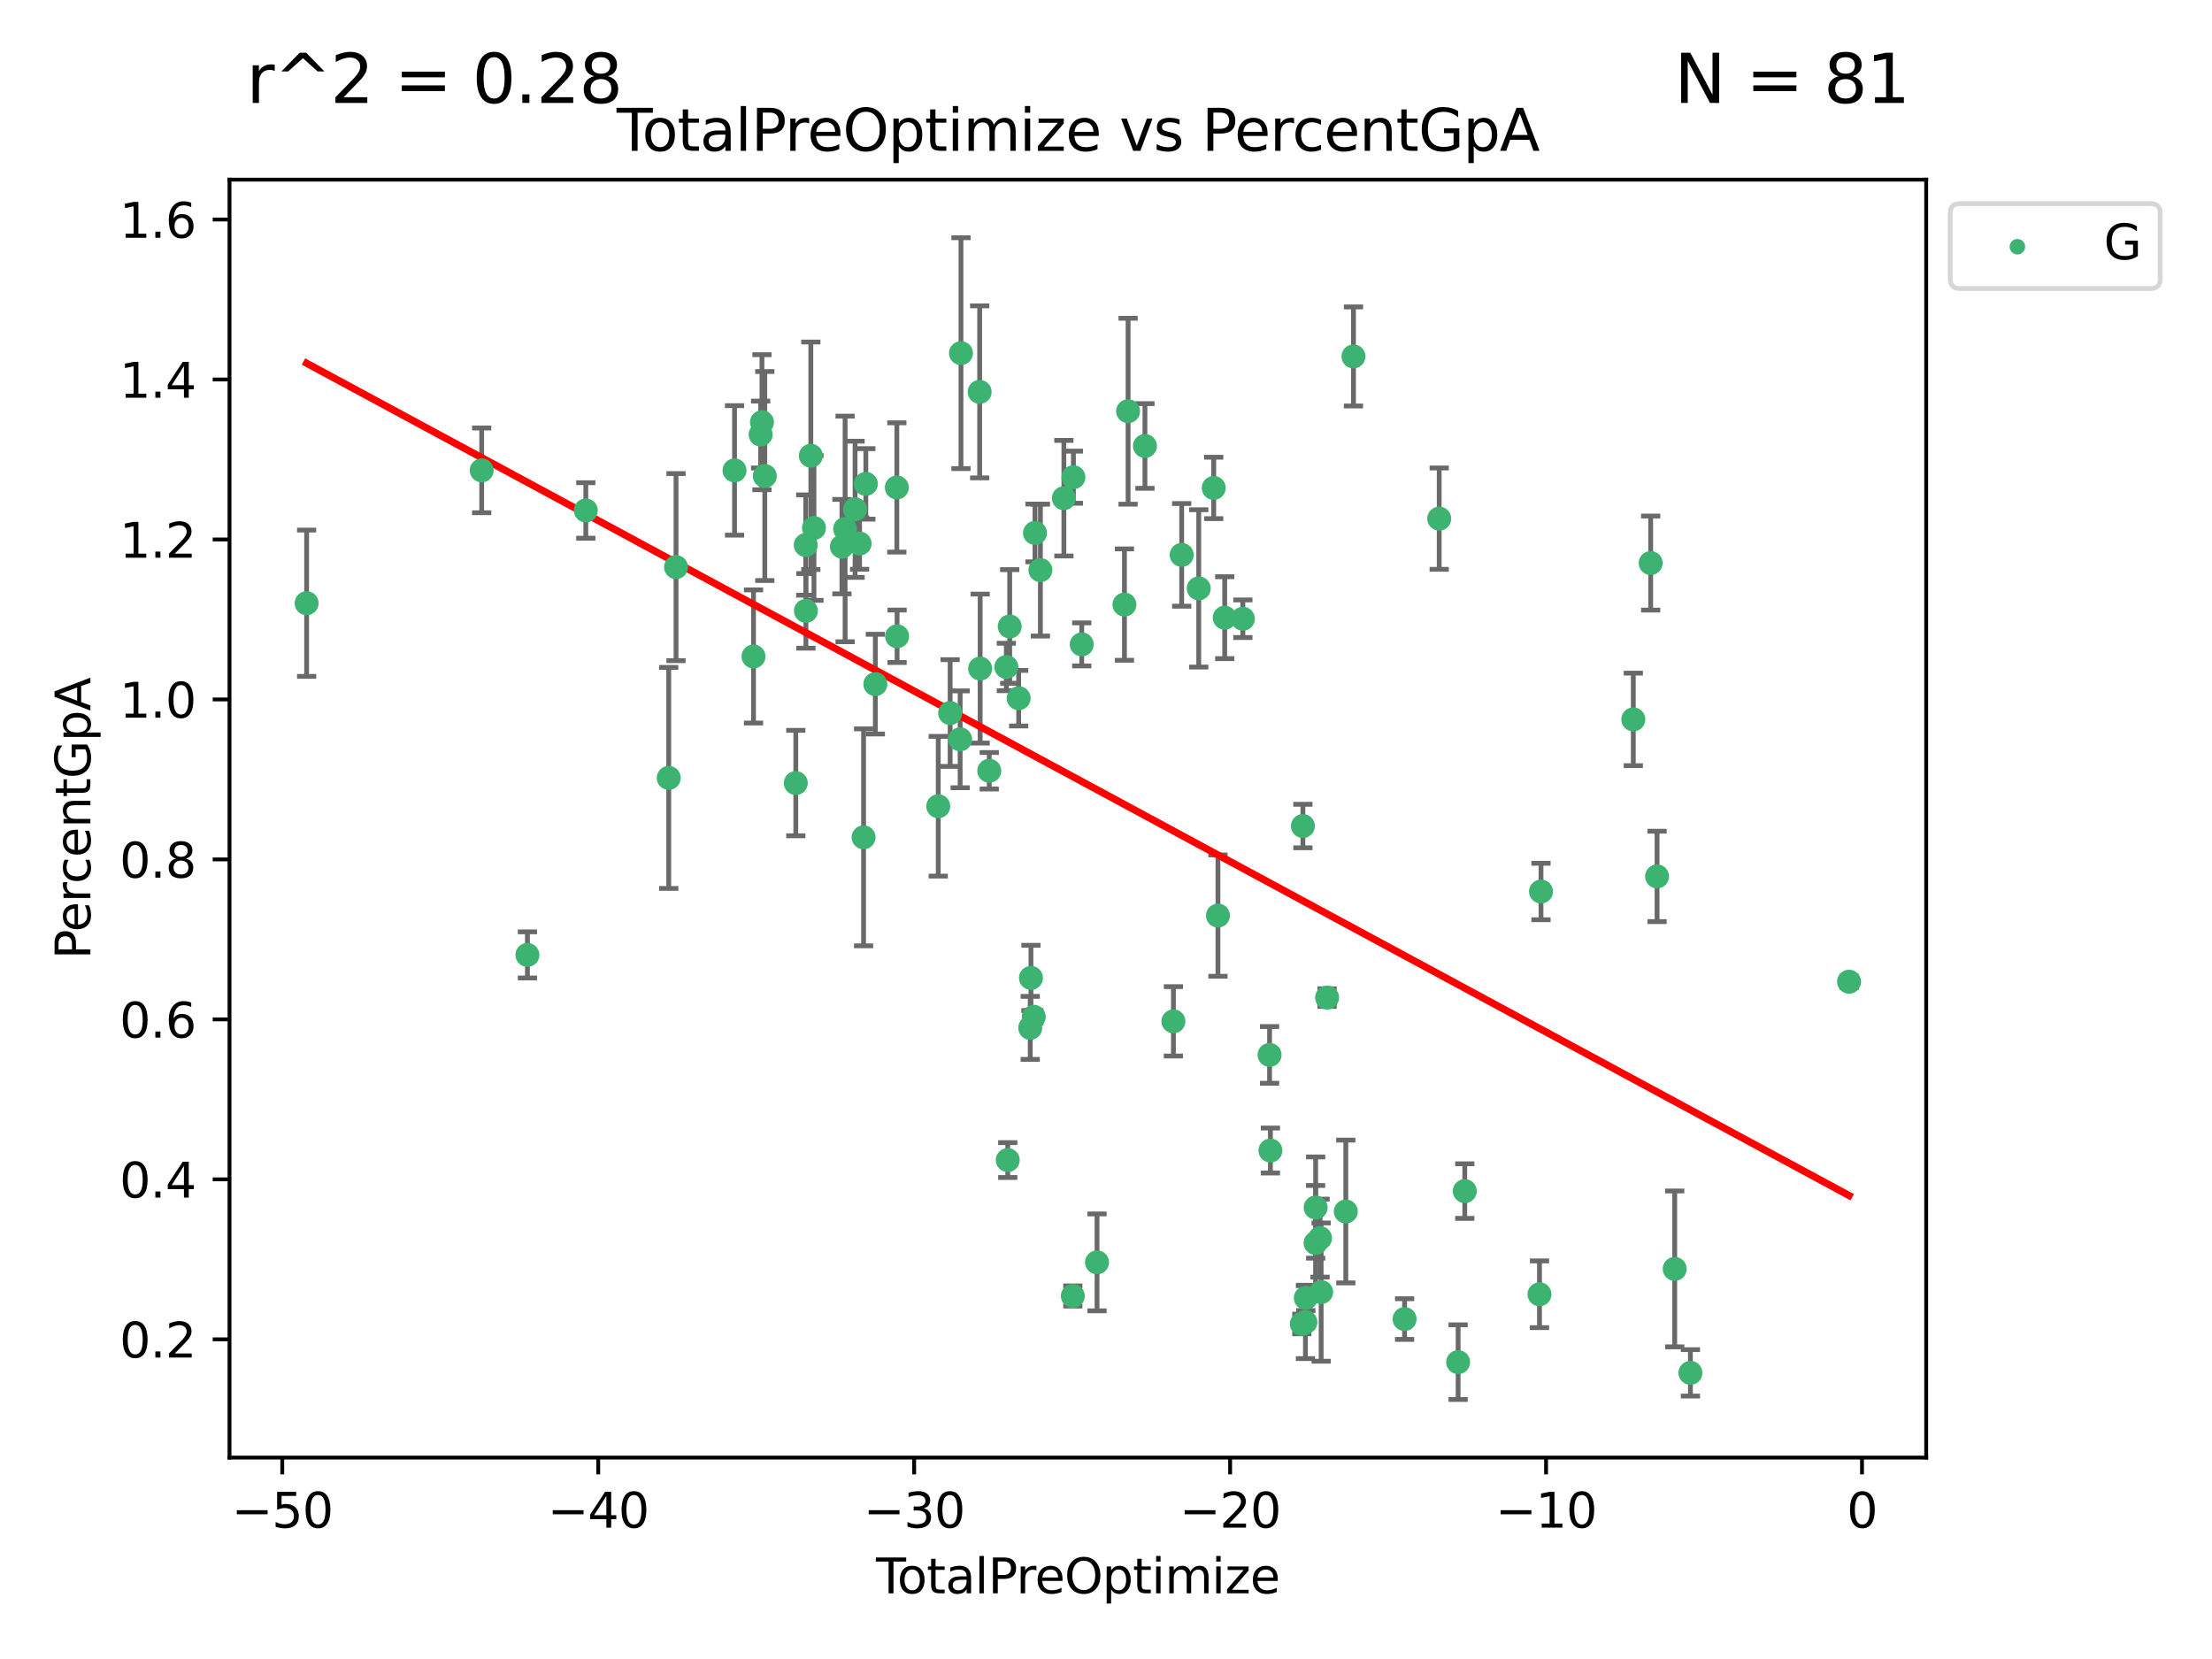 <?xml version="1.0" encoding="utf-8" standalone="no"?>
<!DOCTYPE svg PUBLIC "-//W3C//DTD SVG 1.1//EN"
  "http://www.w3.org/Graphics/SVG/1.1/DTD/svg11.dtd">
<svg xmlns:xlink="http://www.w3.org/1999/xlink" width="460.8pt" height="345.6pt" viewBox="0 0 460.8 345.6" xmlns="http://www.w3.org/2000/svg" version="1.1">
 <defs>
  <style type="text/css">*{stroke-linejoin: round; stroke-linecap: butt}</style>
 </defs>
 <g id="figure_1">
  <g id="patch_1">
   <path d="M 0 345.6 
L 460.8 345.6 
L 460.8 0 
L 0 0 
z
" style="fill: #ffffff"/>
  </g>
  <g id="axes_1">
   <g id="patch_2">
    <path d="M 47.81 303.64 
L 401.26 303.64 
L 401.26 37.422 
L 47.81 37.422 
z
" style="fill: #ffffff"/>
   </g>
   <g id="PathCollection_1">
    <defs>
     <path id="m368a22b38d" d="M 0 1.118 
C 0.297 1.118 0.581 1 0.791 0.791 
C 1 0.581 1.118 0.297 1.118 0 
C 1.118 -0.297 1 -0.581 0.791 -0.791 
C 0.581 -1 0.297 -1.118 0 -1.118 
C -0.297 -1.118 -0.581 -1 -0.791 -0.791 
C -1 -0.581 -1.118 -0.297 -1.118 0 
C -1.118 0.297 -1 0.581 -0.791 0.791 
C -0.581 1 -0.297 1.118 0 1.118 
z
" style="stroke: #3cb371"/>
    </defs>
    <g clip-path="url(#p1b1840a92d)">
     <use xlink:href="#m368a22b38d" x="63.876" y="125.662" style="fill: #3cb371; stroke: #3cb371"/>
     <use xlink:href="#m368a22b38d" x="100.344" y="97.988" style="fill: #3cb371; stroke: #3cb371"/>
     <use xlink:href="#m368a22b38d" x="109.871" y="198.925" style="fill: #3cb371; stroke: #3cb371"/>
     <use xlink:href="#m368a22b38d" x="122.035" y="106.339" style="fill: #3cb371; stroke: #3cb371"/>
     <use xlink:href="#m368a22b38d" x="139.31" y="162.053" style="fill: #3cb371; stroke: #3cb371"/>
     <use xlink:href="#m368a22b38d" x="140.828" y="118.14" style="fill: #3cb371; stroke: #3cb371"/>
     <use xlink:href="#m368a22b38d" x="153.019" y="97.995" style="fill: #3cb371; stroke: #3cb371"/>
     <use xlink:href="#m368a22b38d" x="156.97" y="136.752" style="fill: #3cb371; stroke: #3cb371"/>
     <use xlink:href="#m368a22b38d" x="158.452" y="90.522" style="fill: #3cb371; stroke: #3cb371"/>
     <use xlink:href="#m368a22b38d" x="158.73" y="87.953" style="fill: #3cb371; stroke: #3cb371"/>
     <use xlink:href="#m368a22b38d" x="159.324" y="99.165" style="fill: #3cb371; stroke: #3cb371"/>
     <use xlink:href="#m368a22b38d" x="165.78" y="163.127" style="fill: #3cb371; stroke: #3cb371"/>
     <use xlink:href="#m368a22b38d" x="167.85" y="113.54" style="fill: #3cb371; stroke: #3cb371"/>
     <use xlink:href="#m368a22b38d" x="167.889" y="127.253" style="fill: #3cb371; stroke: #3cb371"/>
     <use xlink:href="#m368a22b38d" x="168.913" y="94.941" style="fill: #3cb371; stroke: #3cb371"/>
     <use xlink:href="#m368a22b38d" x="169.564" y="109.989" style="fill: #3cb371; stroke: #3cb371"/>
     <use xlink:href="#m368a22b38d" x="175.387" y="113.87" style="fill: #3cb371; stroke: #3cb371"/>
     <use xlink:href="#m368a22b38d" x="176.051" y="110.189" style="fill: #3cb371; stroke: #3cb371"/>
     <use xlink:href="#m368a22b38d" x="178.127" y="106.097" style="fill: #3cb371; stroke: #3cb371"/>
     <use xlink:href="#m368a22b38d" x="179.071" y="113.23" style="fill: #3cb371; stroke: #3cb371"/>
     <use xlink:href="#m368a22b38d" x="179.9" y="174.431" style="fill: #3cb371; stroke: #3cb371"/>
     <use xlink:href="#m368a22b38d" x="180.368" y="100.804" style="fill: #3cb371; stroke: #3cb371"/>
     <use xlink:href="#m368a22b38d" x="182.351" y="142.52" style="fill: #3cb371; stroke: #3cb371"/>
     <use xlink:href="#m368a22b38d" x="186.827" y="101.547" style="fill: #3cb371; stroke: #3cb371"/>
     <use xlink:href="#m368a22b38d" x="186.879" y="132.548" style="fill: #3cb371; stroke: #3cb371"/>
     <use xlink:href="#m368a22b38d" x="195.453" y="167.954" style="fill: #3cb371; stroke: #3cb371"/>
     <use xlink:href="#m368a22b38d" x="197.933" y="148.539" style="fill: #3cb371; stroke: #3cb371"/>
     <use xlink:href="#m368a22b38d" x="200.016" y="154.012" style="fill: #3cb371; stroke: #3cb371"/>
     <use xlink:href="#m368a22b38d" x="200.189" y="73.57" style="fill: #3cb371; stroke: #3cb371"/>
     <use xlink:href="#m368a22b38d" x="204.081" y="81.637" style="fill: #3cb371; stroke: #3cb371"/>
     <use xlink:href="#m368a22b38d" x="204.186" y="139.28" style="fill: #3cb371; stroke: #3cb371"/>
     <use xlink:href="#m368a22b38d" x="206.081" y="160.562" style="fill: #3cb371; stroke: #3cb371"/>
     <use xlink:href="#m368a22b38d" x="209.64" y="138.948" style="fill: #3cb371; stroke: #3cb371"/>
     <use xlink:href="#m368a22b38d" x="209.932" y="241.663" style="fill: #3cb371; stroke: #3cb371"/>
     <use xlink:href="#m368a22b38d" x="210.34" y="130.502" style="fill: #3cb371; stroke: #3cb371"/>
     <use xlink:href="#m368a22b38d" x="212.207" y="145.447" style="fill: #3cb371; stroke: #3cb371"/>
     <use xlink:href="#m368a22b38d" x="214.616" y="214.125" style="fill: #3cb371; stroke: #3cb371"/>
     <use xlink:href="#m368a22b38d" x="214.766" y="203.716" style="fill: #3cb371; stroke: #3cb371"/>
     <use xlink:href="#m368a22b38d" x="215.351" y="211.808" style="fill: #3cb371; stroke: #3cb371"/>
     <use xlink:href="#m368a22b38d" x="215.608" y="111.022" style="fill: #3cb371; stroke: #3cb371"/>
     <use xlink:href="#m368a22b38d" x="216.736" y="118.765" style="fill: #3cb371; stroke: #3cb371"/>
     <use xlink:href="#m368a22b38d" x="221.627" y="103.781" style="fill: #3cb371; stroke: #3cb371"/>
     <use xlink:href="#m368a22b38d" x="223.491" y="269.976" style="fill: #3cb371; stroke: #3cb371"/>
     <use xlink:href="#m368a22b38d" x="223.613" y="99.408" style="fill: #3cb371; stroke: #3cb371"/>
     <use xlink:href="#m368a22b38d" x="225.347" y="134.241" style="fill: #3cb371; stroke: #3cb371"/>
     <use xlink:href="#m368a22b38d" x="228.532" y="262.973" style="fill: #3cb371; stroke: #3cb371"/>
     <use xlink:href="#m368a22b38d" x="234.244" y="125.944" style="fill: #3cb371; stroke: #3cb371"/>
     <use xlink:href="#m368a22b38d" x="235.002" y="85.663" style="fill: #3cb371; stroke: #3cb371"/>
     <use xlink:href="#m368a22b38d" x="238.513" y="92.905" style="fill: #3cb371; stroke: #3cb371"/>
     <use xlink:href="#m368a22b38d" x="244.444" y="212.76" style="fill: #3cb371; stroke: #3cb371"/>
     <use xlink:href="#m368a22b38d" x="246.169" y="115.591" style="fill: #3cb371; stroke: #3cb371"/>
     <use xlink:href="#m368a22b38d" x="249.718" y="122.571" style="fill: #3cb371; stroke: #3cb371"/>
     <use xlink:href="#m368a22b38d" x="252.838" y="101.644" style="fill: #3cb371; stroke: #3cb371"/>
     <use xlink:href="#m368a22b38d" x="253.724" y="190.736" style="fill: #3cb371; stroke: #3cb371"/>
     <use xlink:href="#m368a22b38d" x="255.13" y="128.672" style="fill: #3cb371; stroke: #3cb371"/>
     <use xlink:href="#m368a22b38d" x="258.913" y="128.894" style="fill: #3cb371; stroke: #3cb371"/>
     <use xlink:href="#m368a22b38d" x="264.477" y="219.754" style="fill: #3cb371; stroke: #3cb371"/>
     <use xlink:href="#m368a22b38d" x="264.651" y="239.676" style="fill: #3cb371; stroke: #3cb371"/>
     <use xlink:href="#m368a22b38d" x="271.185" y="275.81" style="fill: #3cb371; stroke: #3cb371"/>
     <use xlink:href="#m368a22b38d" x="271.421" y="172.079" style="fill: #3cb371; stroke: #3cb371"/>
     <use xlink:href="#m368a22b38d" x="271.946" y="275.419" style="fill: #3cb371; stroke: #3cb371"/>
     <use xlink:href="#m368a22b38d" x="272.024" y="270.379" style="fill: #3cb371; stroke: #3cb371"/>
     <use xlink:href="#m368a22b38d" x="274.06" y="258.94" style="fill: #3cb371; stroke: #3cb371"/>
     <use xlink:href="#m368a22b38d" x="274.075" y="251.552" style="fill: #3cb371; stroke: #3cb371"/>
     <use xlink:href="#m368a22b38d" x="274.988" y="257.921" style="fill: #3cb371; stroke: #3cb371"/>
     <use xlink:href="#m368a22b38d" x="275.22" y="269.165" style="fill: #3cb371; stroke: #3cb371"/>
     <use xlink:href="#m368a22b38d" x="276.459" y="207.812" style="fill: #3cb371; stroke: #3cb371"/>
     <use xlink:href="#m368a22b38d" x="280.355" y="252.376" style="fill: #3cb371; stroke: #3cb371"/>
     <use xlink:href="#m368a22b38d" x="281.955" y="74.252" style="fill: #3cb371; stroke: #3cb371"/>
     <use xlink:href="#m368a22b38d" x="292.602" y="274.787" style="fill: #3cb371; stroke: #3cb371"/>
     <use xlink:href="#m368a22b38d" x="299.813" y="108.043" style="fill: #3cb371; stroke: #3cb371"/>
     <use xlink:href="#m368a22b38d" x="303.755" y="283.762" style="fill: #3cb371; stroke: #3cb371"/>
     <use xlink:href="#m368a22b38d" x="305.138" y="248.125" style="fill: #3cb371; stroke: #3cb371"/>
     <use xlink:href="#m368a22b38d" x="320.705" y="269.622" style="fill: #3cb371; stroke: #3cb371"/>
     <use xlink:href="#m368a22b38d" x="321.019" y="185.716" style="fill: #3cb371; stroke: #3cb371"/>
     <use xlink:href="#m368a22b38d" x="340.246" y="149.864" style="fill: #3cb371; stroke: #3cb371"/>
     <use xlink:href="#m368a22b38d" x="343.866" y="117.293" style="fill: #3cb371; stroke: #3cb371"/>
     <use xlink:href="#m368a22b38d" x="345.198" y="182.571" style="fill: #3cb371; stroke: #3cb371"/>
     <use xlink:href="#m368a22b38d" x="348.874" y="264.338" style="fill: #3cb371; stroke: #3cb371"/>
     <use xlink:href="#m368a22b38d" x="352.145" y="285.991" style="fill: #3cb371; stroke: #3cb371"/>
     <use xlink:href="#m368a22b38d" x="385.194" y="204.512" style="fill: #3cb371; stroke: #3cb371"/>
    </g>
   </g>
   <g id="matplotlib.axis_1">
    <g id="xtick_1">
     <g id="line2d_1">
      <defs>
       <path id="m30563769a3" d="M 0 0 
L 0 3.5 
" style="stroke: #000000; stroke-width: 0.8"/>
      </defs>
      <g>
       <use xlink:href="#m30563769a3" x="58.801" y="303.64" style="stroke: #000000; stroke-width: 0.8"/>
      </g>
     </g>
     <g id="text_1">
      <!-- −50 -->
      <g transform="translate(48.249 318.238)scale(0.1 -0.1)">
       <defs>
        <path id="DejaVuSans-2212" d="M 678 2272 
L 4684 2272 
L 4684 1741 
L 678 1741 
L 678 2272 
z
" transform="scale(0.016)"/>
        <path id="DejaVuSans-35" d="M 691 4666 
L 3169 4666 
L 3169 4134 
L 1269 4134 
L 1269 2991 
Q 1406 3038 1543 3061 
Q 1681 3084 1819 3084 
Q 2600 3084 3056 2656 
Q 3513 2228 3513 1497 
Q 3513 744 3044 326 
Q 2575 -91 1722 -91 
Q 1428 -91 1123 -41 
Q 819 9 494 109 
L 494 744 
Q 775 591 1075 516 
Q 1375 441 1709 441 
Q 2250 441 2565 725 
Q 2881 1009 2881 1497 
Q 2881 1984 2565 2268 
Q 2250 2553 1709 2553 
Q 1456 2553 1204 2497 
Q 953 2441 691 2322 
L 691 4666 
z
" transform="scale(0.016)"/>
        <path id="DejaVuSans-30" d="M 2034 4250 
Q 1547 4250 1301 3770 
Q 1056 3291 1056 2328 
Q 1056 1369 1301 889 
Q 1547 409 2034 409 
Q 2525 409 2770 889 
Q 3016 1369 3016 2328 
Q 3016 3291 2770 3770 
Q 2525 4250 2034 4250 
z
M 2034 4750 
Q 2819 4750 3233 4129 
Q 3647 3509 3647 2328 
Q 3647 1150 3233 529 
Q 2819 -91 2034 -91 
Q 1250 -91 836 529 
Q 422 1150 422 2328 
Q 422 3509 836 4129 
Q 1250 4750 2034 4750 
z
" transform="scale(0.016)"/>
       </defs>
       <use xlink:href="#DejaVuSans-2212"/>
       <use xlink:href="#DejaVuSans-35" x="83.789"/>
       <use xlink:href="#DejaVuSans-30" x="147.412"/>
      </g>
     </g>
    </g>
    <g id="xtick_2">
     <g id="line2d_2">
      <g>
       <use xlink:href="#m30563769a3" x="124.619" y="303.64" style="stroke: #000000; stroke-width: 0.8"/>
      </g>
     </g>
     <g id="text_2">
      <!-- −40 -->
      <g transform="translate(114.067 318.238)scale(0.1 -0.1)">
       <defs>
        <path id="DejaVuSans-34" d="M 2419 4116 
L 825 1625 
L 2419 1625 
L 2419 4116 
z
M 2253 4666 
L 3047 4666 
L 3047 1625 
L 3713 1625 
L 3713 1100 
L 3047 1100 
L 3047 0 
L 2419 0 
L 2419 1100 
L 313 1100 
L 313 1709 
L 2253 4666 
z
" transform="scale(0.016)"/>
       </defs>
       <use xlink:href="#DejaVuSans-2212"/>
       <use xlink:href="#DejaVuSans-34" x="83.789"/>
       <use xlink:href="#DejaVuSans-30" x="147.412"/>
      </g>
     </g>
    </g>
    <g id="xtick_3">
     <g id="line2d_3">
      <g>
       <use xlink:href="#m30563769a3" x="190.437" y="303.64" style="stroke: #000000; stroke-width: 0.8"/>
      </g>
     </g>
     <g id="text_3">
      <!-- −30 -->
      <g transform="translate(179.885 318.238)scale(0.1 -0.1)">
       <defs>
        <path id="DejaVuSans-33" d="M 2597 2516 
Q 3050 2419 3304 2112 
Q 3559 1806 3559 1356 
Q 3559 666 3084 287 
Q 2609 -91 1734 -91 
Q 1441 -91 1130 -33 
Q 819 25 488 141 
L 488 750 
Q 750 597 1062 519 
Q 1375 441 1716 441 
Q 2309 441 2620 675 
Q 2931 909 2931 1356 
Q 2931 1769 2642 2001 
Q 2353 2234 1838 2234 
L 1294 2234 
L 1294 2753 
L 1863 2753 
Q 2328 2753 2575 2939 
Q 2822 3125 2822 3475 
Q 2822 3834 2567 4026 
Q 2313 4219 1838 4219 
Q 1578 4219 1281 4162 
Q 984 4106 628 3988 
L 628 4550 
Q 988 4650 1302 4700 
Q 1616 4750 1894 4750 
Q 2613 4750 3031 4423 
Q 3450 4097 3450 3541 
Q 3450 3153 3228 2886 
Q 3006 2619 2597 2516 
z
" transform="scale(0.016)"/>
       </defs>
       <use xlink:href="#DejaVuSans-2212"/>
       <use xlink:href="#DejaVuSans-33" x="83.789"/>
       <use xlink:href="#DejaVuSans-30" x="147.412"/>
      </g>
     </g>
    </g>
    <g id="xtick_4">
     <g id="line2d_4">
      <g>
       <use xlink:href="#m30563769a3" x="256.255" y="303.64" style="stroke: #000000; stroke-width: 0.8"/>
      </g>
     </g>
     <g id="text_4">
      <!-- −20 -->
      <g transform="translate(245.703 318.238)scale(0.1 -0.1)">
       <defs>
        <path id="DejaVuSans-32" d="M 1228 531 
L 3431 531 
L 3431 0 
L 469 0 
L 469 531 
Q 828 903 1448 1529 
Q 2069 2156 2228 2338 
Q 2531 2678 2651 2914 
Q 2772 3150 2772 3378 
Q 2772 3750 2511 3984 
Q 2250 4219 1831 4219 
Q 1534 4219 1204 4116 
Q 875 4013 500 3803 
L 500 4441 
Q 881 4594 1212 4672 
Q 1544 4750 1819 4750 
Q 2544 4750 2975 4387 
Q 3406 4025 3406 3419 
Q 3406 3131 3298 2873 
Q 3191 2616 2906 2266 
Q 2828 2175 2409 1742 
Q 1991 1309 1228 531 
z
" transform="scale(0.016)"/>
       </defs>
       <use xlink:href="#DejaVuSans-2212"/>
       <use xlink:href="#DejaVuSans-32" x="83.789"/>
       <use xlink:href="#DejaVuSans-30" x="147.412"/>
      </g>
     </g>
    </g>
    <g id="xtick_5">
     <g id="line2d_5">
      <g>
       <use xlink:href="#m30563769a3" x="322.073" y="303.64" style="stroke: #000000; stroke-width: 0.8"/>
      </g>
     </g>
     <g id="text_5">
      <!-- −10 -->
      <g transform="translate(311.521 318.238)scale(0.1 -0.1)">
       <defs>
        <path id="DejaVuSans-31" d="M 794 531 
L 1825 531 
L 1825 4091 
L 703 3866 
L 703 4441 
L 1819 4666 
L 2450 4666 
L 2450 531 
L 3481 531 
L 3481 0 
L 794 0 
L 794 531 
z
" transform="scale(0.016)"/>
       </defs>
       <use xlink:href="#DejaVuSans-2212"/>
       <use xlink:href="#DejaVuSans-31" x="83.789"/>
       <use xlink:href="#DejaVuSans-30" x="147.412"/>
      </g>
     </g>
    </g>
    <g id="xtick_6">
     <g id="line2d_6">
      <g>
       <use xlink:href="#m30563769a3" x="387.891" y="303.64" style="stroke: #000000; stroke-width: 0.8"/>
      </g>
     </g>
     <g id="text_6">
      <!-- 0 -->
      <g transform="translate(384.71 318.238)scale(0.1 -0.1)">
       <use xlink:href="#DejaVuSans-30"/>
      </g>
     </g>
    </g>
    <g id="text_7">
     <!-- TotalPreOptimize -->
     <g transform="translate(182.492 331.917)scale(0.1 -0.1)">
      <defs>
       <path id="DejaVuSans-54" d="M -19 4666 
L 3928 4666 
L 3928 4134 
L 2272 4134 
L 2272 0 
L 1638 0 
L 1638 4134 
L -19 4134 
L -19 4666 
z
" transform="scale(0.016)"/>
       <path id="DejaVuSans-6f" d="M 1959 3097 
Q 1497 3097 1228 2736 
Q 959 2375 959 1747 
Q 959 1119 1226 758 
Q 1494 397 1959 397 
Q 2419 397 2687 759 
Q 2956 1122 2956 1747 
Q 2956 2369 2687 2733 
Q 2419 3097 1959 3097 
z
M 1959 3584 
Q 2709 3584 3137 3096 
Q 3566 2609 3566 1747 
Q 3566 888 3137 398 
Q 2709 -91 1959 -91 
Q 1206 -91 779 398 
Q 353 888 353 1747 
Q 353 2609 779 3096 
Q 1206 3584 1959 3584 
z
" transform="scale(0.016)"/>
       <path id="DejaVuSans-74" d="M 1172 4494 
L 1172 3500 
L 2356 3500 
L 2356 3053 
L 1172 3053 
L 1172 1153 
Q 1172 725 1289 603 
Q 1406 481 1766 481 
L 2356 481 
L 2356 0 
L 1766 0 
Q 1100 0 847 248 
Q 594 497 594 1153 
L 594 3053 
L 172 3053 
L 172 3500 
L 594 3500 
L 594 4494 
L 1172 4494 
z
" transform="scale(0.016)"/>
       <path id="DejaVuSans-61" d="M 2194 1759 
Q 1497 1759 1228 1600 
Q 959 1441 959 1056 
Q 959 750 1161 570 
Q 1363 391 1709 391 
Q 2188 391 2477 730 
Q 2766 1069 2766 1631 
L 2766 1759 
L 2194 1759 
z
M 3341 1997 
L 3341 0 
L 2766 0 
L 2766 531 
Q 2569 213 2275 61 
Q 1981 -91 1556 -91 
Q 1019 -91 701 211 
Q 384 513 384 1019 
Q 384 1609 779 1909 
Q 1175 2209 1959 2209 
L 2766 2209 
L 2766 2266 
Q 2766 2663 2505 2880 
Q 2244 3097 1772 3097 
Q 1472 3097 1187 3025 
Q 903 2953 641 2809 
L 641 3341 
Q 956 3463 1253 3523 
Q 1550 3584 1831 3584 
Q 2591 3584 2966 3190 
Q 3341 2797 3341 1997 
z
" transform="scale(0.016)"/>
       <path id="DejaVuSans-6c" d="M 603 4863 
L 1178 4863 
L 1178 0 
L 603 0 
L 603 4863 
z
" transform="scale(0.016)"/>
       <path id="DejaVuSans-50" d="M 1259 4147 
L 1259 2394 
L 2053 2394 
Q 2494 2394 2734 2622 
Q 2975 2850 2975 3272 
Q 2975 3691 2734 3919 
Q 2494 4147 2053 4147 
L 1259 4147 
z
M 628 4666 
L 2053 4666 
Q 2838 4666 3239 4311 
Q 3641 3956 3641 3272 
Q 3641 2581 3239 2228 
Q 2838 1875 2053 1875 
L 1259 1875 
L 1259 0 
L 628 0 
L 628 4666 
z
" transform="scale(0.016)"/>
       <path id="DejaVuSans-72" d="M 2631 2963 
Q 2534 3019 2420 3045 
Q 2306 3072 2169 3072 
Q 1681 3072 1420 2755 
Q 1159 2438 1159 1844 
L 1159 0 
L 581 0 
L 581 3500 
L 1159 3500 
L 1159 2956 
Q 1341 3275 1631 3429 
Q 1922 3584 2338 3584 
Q 2397 3584 2469 3576 
Q 2541 3569 2628 3553 
L 2631 2963 
z
" transform="scale(0.016)"/>
       <path id="DejaVuSans-65" d="M 3597 1894 
L 3597 1613 
L 953 1613 
Q 991 1019 1311 708 
Q 1631 397 2203 397 
Q 2534 397 2845 478 
Q 3156 559 3463 722 
L 3463 178 
Q 3153 47 2828 -22 
Q 2503 -91 2169 -91 
Q 1331 -91 842 396 
Q 353 884 353 1716 
Q 353 2575 817 3079 
Q 1281 3584 2069 3584 
Q 2775 3584 3186 3129 
Q 3597 2675 3597 1894 
z
M 3022 2063 
Q 3016 2534 2758 2815 
Q 2500 3097 2075 3097 
Q 1594 3097 1305 2825 
Q 1016 2553 972 2059 
L 3022 2063 
z
" transform="scale(0.016)"/>
       <path id="DejaVuSans-4f" d="M 2522 4238 
Q 1834 4238 1429 3725 
Q 1025 3213 1025 2328 
Q 1025 1447 1429 934 
Q 1834 422 2522 422 
Q 3209 422 3611 934 
Q 4013 1447 4013 2328 
Q 4013 3213 3611 3725 
Q 3209 4238 2522 4238 
z
M 2522 4750 
Q 3503 4750 4090 4092 
Q 4678 3434 4678 2328 
Q 4678 1225 4090 567 
Q 3503 -91 2522 -91 
Q 1538 -91 948 565 
Q 359 1222 359 2328 
Q 359 3434 948 4092 
Q 1538 4750 2522 4750 
z
" transform="scale(0.016)"/>
       <path id="DejaVuSans-70" d="M 1159 525 
L 1159 -1331 
L 581 -1331 
L 581 3500 
L 1159 3500 
L 1159 2969 
Q 1341 3281 1617 3432 
Q 1894 3584 2278 3584 
Q 2916 3584 3314 3078 
Q 3713 2572 3713 1747 
Q 3713 922 3314 415 
Q 2916 -91 2278 -91 
Q 1894 -91 1617 61 
Q 1341 213 1159 525 
z
M 3116 1747 
Q 3116 2381 2855 2742 
Q 2594 3103 2138 3103 
Q 1681 3103 1420 2742 
Q 1159 2381 1159 1747 
Q 1159 1113 1420 752 
Q 1681 391 2138 391 
Q 2594 391 2855 752 
Q 3116 1113 3116 1747 
z
" transform="scale(0.016)"/>
       <path id="DejaVuSans-69" d="M 603 3500 
L 1178 3500 
L 1178 0 
L 603 0 
L 603 3500 
z
M 603 4863 
L 1178 4863 
L 1178 4134 
L 603 4134 
L 603 4863 
z
" transform="scale(0.016)"/>
       <path id="DejaVuSans-6d" d="M 3328 2828 
Q 3544 3216 3844 3400 
Q 4144 3584 4550 3584 
Q 5097 3584 5394 3201 
Q 5691 2819 5691 2113 
L 5691 0 
L 5113 0 
L 5113 2094 
Q 5113 2597 4934 2840 
Q 4756 3084 4391 3084 
Q 3944 3084 3684 2787 
Q 3425 2491 3425 1978 
L 3425 0 
L 2847 0 
L 2847 2094 
Q 2847 2600 2669 2842 
Q 2491 3084 2119 3084 
Q 1678 3084 1418 2786 
Q 1159 2488 1159 1978 
L 1159 0 
L 581 0 
L 581 3500 
L 1159 3500 
L 1159 2956 
Q 1356 3278 1631 3431 
Q 1906 3584 2284 3584 
Q 2666 3584 2933 3390 
Q 3200 3197 3328 2828 
z
" transform="scale(0.016)"/>
       <path id="DejaVuSans-7a" d="M 353 3500 
L 3084 3500 
L 3084 2975 
L 922 459 
L 3084 459 
L 3084 0 
L 275 0 
L 275 525 
L 2438 3041 
L 353 3041 
L 353 3500 
z
" transform="scale(0.016)"/>
      </defs>
      <use xlink:href="#DejaVuSans-54"/>
      <use xlink:href="#DejaVuSans-6f" x="44.084"/>
      <use xlink:href="#DejaVuSans-74" x="105.266"/>
      <use xlink:href="#DejaVuSans-61" x="144.475"/>
      <use xlink:href="#DejaVuSans-6c" x="205.754"/>
      <use xlink:href="#DejaVuSans-50" x="233.537"/>
      <use xlink:href="#DejaVuSans-72" x="292.09"/>
      <use xlink:href="#DejaVuSans-65" x="330.953"/>
      <use xlink:href="#DejaVuSans-4f" x="392.477"/>
      <use xlink:href="#DejaVuSans-70" x="471.188"/>
      <use xlink:href="#DejaVuSans-74" x="534.664"/>
      <use xlink:href="#DejaVuSans-69" x="573.873"/>
      <use xlink:href="#DejaVuSans-6d" x="601.656"/>
      <use xlink:href="#DejaVuSans-69" x="699.068"/>
      <use xlink:href="#DejaVuSans-7a" x="726.852"/>
      <use xlink:href="#DejaVuSans-65" x="779.342"/>
     </g>
    </g>
   </g>
   <g id="matplotlib.axis_2">
    <g id="ytick_1">
     <g id="line2d_7">
      <defs>
       <path id="m090364a8b5" d="M 0 0 
L -3.5 0 
" style="stroke: #000000; stroke-width: 0.8"/>
      </defs>
      <g>
       <use xlink:href="#m090364a8b5" x="47.81" y="279.002" style="stroke: #000000; stroke-width: 0.8"/>
      </g>
     </g>
     <g id="text_8">
      <!-- 0.2 -->
      <g transform="translate(24.907 282.801)scale(0.1 -0.1)">
       <defs>
        <path id="DejaVuSans-2e" d="M 684 794 
L 1344 794 
L 1344 0 
L 684 0 
L 684 794 
z
" transform="scale(0.016)"/>
       </defs>
       <use xlink:href="#DejaVuSans-30"/>
       <use xlink:href="#DejaVuSans-2e" x="63.623"/>
       <use xlink:href="#DejaVuSans-32" x="95.41"/>
      </g>
     </g>
    </g>
    <g id="ytick_2">
     <g id="line2d_8">
      <g>
       <use xlink:href="#m090364a8b5" x="47.81" y="245.678" style="stroke: #000000; stroke-width: 0.8"/>
      </g>
     </g>
     <g id="text_9">
      <!-- 0.4 -->
      <g transform="translate(24.907 249.477)scale(0.1 -0.1)">
       <use xlink:href="#DejaVuSans-30"/>
       <use xlink:href="#DejaVuSans-2e" x="63.623"/>
       <use xlink:href="#DejaVuSans-34" x="95.41"/>
      </g>
     </g>
    </g>
    <g id="ytick_3">
     <g id="line2d_9">
      <g>
       <use xlink:href="#m090364a8b5" x="47.81" y="212.353" style="stroke: #000000; stroke-width: 0.8"/>
      </g>
     </g>
     <g id="text_10">
      <!-- 0.6 -->
      <g transform="translate(24.907 216.152)scale(0.1 -0.1)">
       <defs>
        <path id="DejaVuSans-36" d="M 2113 2584 
Q 1688 2584 1439 2293 
Q 1191 2003 1191 1497 
Q 1191 994 1439 701 
Q 1688 409 2113 409 
Q 2538 409 2786 701 
Q 3034 994 3034 1497 
Q 3034 2003 2786 2293 
Q 2538 2584 2113 2584 
z
M 3366 4563 
L 3366 3988 
Q 3128 4100 2886 4159 
Q 2644 4219 2406 4219 
Q 1781 4219 1451 3797 
Q 1122 3375 1075 2522 
Q 1259 2794 1537 2939 
Q 1816 3084 2150 3084 
Q 2853 3084 3261 2657 
Q 3669 2231 3669 1497 
Q 3669 778 3244 343 
Q 2819 -91 2113 -91 
Q 1303 -91 875 529 
Q 447 1150 447 2328 
Q 447 3434 972 4092 
Q 1497 4750 2381 4750 
Q 2619 4750 2861 4703 
Q 3103 4656 3366 4563 
z
" transform="scale(0.016)"/>
       </defs>
       <use xlink:href="#DejaVuSans-30"/>
       <use xlink:href="#DejaVuSans-2e" x="63.623"/>
       <use xlink:href="#DejaVuSans-36" x="95.41"/>
      </g>
     </g>
    </g>
    <g id="ytick_4">
     <g id="line2d_10">
      <g>
       <use xlink:href="#m090364a8b5" x="47.81" y="179.029" style="stroke: #000000; stroke-width: 0.8"/>
      </g>
     </g>
     <g id="text_11">
      <!-- 0.8 -->
      <g transform="translate(24.907 182.828)scale(0.1 -0.1)">
       <defs>
        <path id="DejaVuSans-38" d="M 2034 2216 
Q 1584 2216 1326 1975 
Q 1069 1734 1069 1313 
Q 1069 891 1326 650 
Q 1584 409 2034 409 
Q 2484 409 2743 651 
Q 3003 894 3003 1313 
Q 3003 1734 2745 1975 
Q 2488 2216 2034 2216 
z
M 1403 2484 
Q 997 2584 770 2862 
Q 544 3141 544 3541 
Q 544 4100 942 4425 
Q 1341 4750 2034 4750 
Q 2731 4750 3128 4425 
Q 3525 4100 3525 3541 
Q 3525 3141 3298 2862 
Q 3072 2584 2669 2484 
Q 3125 2378 3379 2068 
Q 3634 1759 3634 1313 
Q 3634 634 3220 271 
Q 2806 -91 2034 -91 
Q 1263 -91 848 271 
Q 434 634 434 1313 
Q 434 1759 690 2068 
Q 947 2378 1403 2484 
z
M 1172 3481 
Q 1172 3119 1398 2916 
Q 1625 2713 2034 2713 
Q 2441 2713 2670 2916 
Q 2900 3119 2900 3481 
Q 2900 3844 2670 4047 
Q 2441 4250 2034 4250 
Q 1625 4250 1398 4047 
Q 1172 3844 1172 3481 
z
" transform="scale(0.016)"/>
       </defs>
       <use xlink:href="#DejaVuSans-30"/>
       <use xlink:href="#DejaVuSans-2e" x="63.623"/>
       <use xlink:href="#DejaVuSans-38" x="95.41"/>
      </g>
     </g>
    </g>
    <g id="ytick_5">
     <g id="line2d_11">
      <g>
       <use xlink:href="#m090364a8b5" x="47.81" y="145.704" style="stroke: #000000; stroke-width: 0.8"/>
      </g>
     </g>
     <g id="text_12">
      <!-- 1.0 -->
      <g transform="translate(24.907 149.504)scale(0.1 -0.1)">
       <use xlink:href="#DejaVuSans-31"/>
       <use xlink:href="#DejaVuSans-2e" x="63.623"/>
       <use xlink:href="#DejaVuSans-30" x="95.41"/>
      </g>
     </g>
    </g>
    <g id="ytick_6">
     <g id="line2d_12">
      <g>
       <use xlink:href="#m090364a8b5" x="47.81" y="112.38" style="stroke: #000000; stroke-width: 0.8"/>
      </g>
     </g>
     <g id="text_13">
      <!-- 1.2 -->
      <g transform="translate(24.907 116.179)scale(0.1 -0.1)">
       <use xlink:href="#DejaVuSans-31"/>
       <use xlink:href="#DejaVuSans-2e" x="63.623"/>
       <use xlink:href="#DejaVuSans-32" x="95.41"/>
      </g>
     </g>
    </g>
    <g id="ytick_7">
     <g id="line2d_13">
      <g>
       <use xlink:href="#m090364a8b5" x="47.81" y="79.055" style="stroke: #000000; stroke-width: 0.8"/>
      </g>
     </g>
     <g id="text_14">
      <!-- 1.4 -->
      <g transform="translate(24.907 82.855)scale(0.1 -0.1)">
       <use xlink:href="#DejaVuSans-31"/>
       <use xlink:href="#DejaVuSans-2e" x="63.623"/>
       <use xlink:href="#DejaVuSans-34" x="95.41"/>
      </g>
     </g>
    </g>
    <g id="ytick_8">
     <g id="line2d_14">
      <g>
       <use xlink:href="#m090364a8b5" x="47.81" y="45.731" style="stroke: #000000; stroke-width: 0.8"/>
      </g>
     </g>
     <g id="text_15">
      <!-- 1.6 -->
      <g transform="translate(24.907 49.53)scale(0.1 -0.1)">
       <use xlink:href="#DejaVuSans-31"/>
       <use xlink:href="#DejaVuSans-2e" x="63.623"/>
       <use xlink:href="#DejaVuSans-36" x="95.41"/>
      </g>
     </g>
    </g>
    <g id="text_16">
     <!-- PercentGpA -->
     <g transform="translate(18.827 199.807)rotate(-90)scale(0.1 -0.1)">
      <defs>
       <path id="DejaVuSans-63" d="M 3122 3366 
L 3122 2828 
Q 2878 2963 2633 3030 
Q 2388 3097 2138 3097 
Q 1578 3097 1268 2742 
Q 959 2388 959 1747 
Q 959 1106 1268 751 
Q 1578 397 2138 397 
Q 2388 397 2633 464 
Q 2878 531 3122 666 
L 3122 134 
Q 2881 22 2623 -34 
Q 2366 -91 2075 -91 
Q 1284 -91 818 406 
Q 353 903 353 1747 
Q 353 2603 823 3093 
Q 1294 3584 2113 3584 
Q 2378 3584 2631 3529 
Q 2884 3475 3122 3366 
z
" transform="scale(0.016)"/>
       <path id="DejaVuSans-6e" d="M 3513 2113 
L 3513 0 
L 2938 0 
L 2938 2094 
Q 2938 2591 2744 2837 
Q 2550 3084 2163 3084 
Q 1697 3084 1428 2787 
Q 1159 2491 1159 1978 
L 1159 0 
L 581 0 
L 581 3500 
L 1159 3500 
L 1159 2956 
Q 1366 3272 1645 3428 
Q 1925 3584 2291 3584 
Q 2894 3584 3203 3211 
Q 3513 2838 3513 2113 
z
" transform="scale(0.016)"/>
       <path id="DejaVuSans-47" d="M 3809 666 
L 3809 1919 
L 2778 1919 
L 2778 2438 
L 4434 2438 
L 4434 434 
Q 4069 175 3628 42 
Q 3188 -91 2688 -91 
Q 1594 -91 976 548 
Q 359 1188 359 2328 
Q 359 3472 976 4111 
Q 1594 4750 2688 4750 
Q 3144 4750 3555 4637 
Q 3966 4525 4313 4306 
L 4313 3634 
Q 3963 3931 3569 4081 
Q 3175 4231 2741 4231 
Q 1884 4231 1454 3753 
Q 1025 3275 1025 2328 
Q 1025 1384 1454 906 
Q 1884 428 2741 428 
Q 3075 428 3337 486 
Q 3600 544 3809 666 
z
" transform="scale(0.016)"/>
       <path id="DejaVuSans-41" d="M 2188 4044 
L 1331 1722 
L 3047 1722 
L 2188 4044 
z
M 1831 4666 
L 2547 4666 
L 4325 0 
L 3669 0 
L 3244 1197 
L 1141 1197 
L 716 0 
L 50 0 
L 1831 4666 
z
" transform="scale(0.016)"/>
      </defs>
      <use xlink:href="#DejaVuSans-50"/>
      <use xlink:href="#DejaVuSans-65" x="56.678"/>
      <use xlink:href="#DejaVuSans-72" x="118.201"/>
      <use xlink:href="#DejaVuSans-63" x="157.064"/>
      <use xlink:href="#DejaVuSans-65" x="212.045"/>
      <use xlink:href="#DejaVuSans-6e" x="273.568"/>
      <use xlink:href="#DejaVuSans-74" x="336.947"/>
      <use xlink:href="#DejaVuSans-47" x="376.156"/>
      <use xlink:href="#DejaVuSans-70" x="453.646"/>
      <use xlink:href="#DejaVuSans-41" x="517.123"/>
     </g>
    </g>
   </g>
   <g id="LineCollection_1">
    <path d="M 63.876 140.899 
L 63.876 110.425 
" clip-path="url(#p1b1840a92d)" style="fill: none; stroke: #696969"/>
    <path d="M 100.344 106.815 
L 100.344 89.162 
" clip-path="url(#p1b1840a92d)" style="fill: none; stroke: #696969"/>
    <path d="M 109.871 203.732 
L 109.871 194.118 
" clip-path="url(#p1b1840a92d)" style="fill: none; stroke: #696969"/>
    <path d="M 122.035 112.117 
L 122.035 100.561 
" clip-path="url(#p1b1840a92d)" style="fill: none; stroke: #696969"/>
    <path d="M 139.31 185.073 
L 139.31 139.032 
" clip-path="url(#p1b1840a92d)" style="fill: none; stroke: #696969"/>
    <path d="M 140.828 137.624 
L 140.828 98.656 
" clip-path="url(#p1b1840a92d)" style="fill: none; stroke: #696969"/>
    <path d="M 153.019 111.484 
L 153.019 84.506 
" clip-path="url(#p1b1840a92d)" style="fill: none; stroke: #696969"/>
    <path d="M 156.97 150.621 
L 156.97 122.883 
" clip-path="url(#p1b1840a92d)" style="fill: none; stroke: #696969"/>
    <path d="M 158.452 97.494 
L 158.452 83.55 
" clip-path="url(#p1b1840a92d)" style="fill: none; stroke: #696969"/>
    <path d="M 158.73 102.018 
L 158.73 73.889 
" clip-path="url(#p1b1840a92d)" style="fill: none; stroke: #696969"/>
    <path d="M 159.324 120.933 
L 159.324 77.397 
" clip-path="url(#p1b1840a92d)" style="fill: none; stroke: #696969"/>
    <path d="M 165.78 174.107 
L 165.78 152.147 
" clip-path="url(#p1b1840a92d)" style="fill: none; stroke: #696969"/>
    <path d="M 167.85 123.991 
L 167.85 103.09 
" clip-path="url(#p1b1840a92d)" style="fill: none; stroke: #696969"/>
    <path d="M 167.889 135.027 
L 167.889 119.48 
" clip-path="url(#p1b1840a92d)" style="fill: none; stroke: #696969"/>
    <path d="M 168.913 118.634 
L 168.913 71.248 
" clip-path="url(#p1b1840a92d)" style="fill: none; stroke: #696969"/>
    <path d="M 169.564 125.064 
L 169.564 94.913 
" clip-path="url(#p1b1840a92d)" style="fill: none; stroke: #696969"/>
    <path d="M 175.387 123.707 
L 175.387 104.034 
" clip-path="url(#p1b1840a92d)" style="fill: none; stroke: #696969"/>
    <path d="M 176.051 133.691 
L 176.051 86.686 
" clip-path="url(#p1b1840a92d)" style="fill: none; stroke: #696969"/>
    <path d="M 178.127 120.283 
L 178.127 91.911 
" clip-path="url(#p1b1840a92d)" style="fill: none; stroke: #696969"/>
    <path d="M 179.071 118.587 
L 179.071 107.872 
" clip-path="url(#p1b1840a92d)" style="fill: none; stroke: #696969"/>
    <path d="M 179.9 197.028 
L 179.9 151.834 
" clip-path="url(#p1b1840a92d)" style="fill: none; stroke: #696969"/>
    <path d="M 180.368 108.146 
L 180.368 93.462 
" clip-path="url(#p1b1840a92d)" style="fill: none; stroke: #696969"/>
    <path d="M 182.351 152.908 
L 182.351 132.132 
" clip-path="url(#p1b1840a92d)" style="fill: none; stroke: #696969"/>
    <path d="M 186.827 115.013 
L 186.827 88.08 
" clip-path="url(#p1b1840a92d)" style="fill: none; stroke: #696969"/>
    <path d="M 186.879 138.007 
L 186.879 127.09 
" clip-path="url(#p1b1840a92d)" style="fill: none; stroke: #696969"/>
    <path d="M 195.453 182.511 
L 195.453 153.397 
" clip-path="url(#p1b1840a92d)" style="fill: none; stroke: #696969"/>
    <path d="M 197.933 159.654 
L 197.933 137.423 
" clip-path="url(#p1b1840a92d)" style="fill: none; stroke: #696969"/>
    <path d="M 200.016 164.1 
L 200.016 143.923 
" clip-path="url(#p1b1840a92d)" style="fill: none; stroke: #696969"/>
    <path d="M 200.189 97.617 
L 200.189 49.523 
" clip-path="url(#p1b1840a92d)" style="fill: none; stroke: #696969"/>
    <path d="M 204.081 99.551 
L 204.081 63.722 
" clip-path="url(#p1b1840a92d)" style="fill: none; stroke: #696969"/>
    <path d="M 204.186 154.799 
L 204.186 123.761 
" clip-path="url(#p1b1840a92d)" style="fill: none; stroke: #696969"/>
    <path d="M 206.081 164.364 
L 206.081 156.761 
" clip-path="url(#p1b1840a92d)" style="fill: none; stroke: #696969"/>
    <path d="M 209.64 143.888 
L 209.64 134.009 
" clip-path="url(#p1b1840a92d)" style="fill: none; stroke: #696969"/>
    <path d="M 209.932 245.294 
L 209.932 238.032 
" clip-path="url(#p1b1840a92d)" style="fill: none; stroke: #696969"/>
    <path d="M 210.34 142.338 
L 210.34 118.667 
" clip-path="url(#p1b1840a92d)" style="fill: none; stroke: #696969"/>
    <path d="M 212.207 151.231 
L 212.207 139.663 
" clip-path="url(#p1b1840a92d)" style="fill: none; stroke: #696969"/>
    <path d="M 214.616 220.685 
L 214.616 207.565 
" clip-path="url(#p1b1840a92d)" style="fill: none; stroke: #696969"/>
    <path d="M 214.766 210.509 
L 214.766 196.922 
" clip-path="url(#p1b1840a92d)" style="fill: none; stroke: #696969"/>
    <path d="M 215.351 213.131 
L 215.351 210.485 
" clip-path="url(#p1b1840a92d)" style="fill: none; stroke: #696969"/>
    <path d="M 215.608 117.038 
L 215.608 105.006 
" clip-path="url(#p1b1840a92d)" style="fill: none; stroke: #696969"/>
    <path d="M 216.736 132.503 
L 216.736 105.027 
" clip-path="url(#p1b1840a92d)" style="fill: none; stroke: #696969"/>
    <path d="M 221.627 115.82 
L 221.627 91.743 
" clip-path="url(#p1b1840a92d)" style="fill: none; stroke: #696969"/>
    <path d="M 223.491 272.076 
L 223.491 267.876 
" clip-path="url(#p1b1840a92d)" style="fill: none; stroke: #696969"/>
    <path d="M 223.613 104.836 
L 223.613 93.979 
" clip-path="url(#p1b1840a92d)" style="fill: none; stroke: #696969"/>
    <path d="M 225.347 138.725 
L 225.347 129.758 
" clip-path="url(#p1b1840a92d)" style="fill: none; stroke: #696969"/>
    <path d="M 228.532 273.067 
L 228.532 252.879 
" clip-path="url(#p1b1840a92d)" style="fill: none; stroke: #696969"/>
    <path d="M 234.244 137.543 
L 234.244 114.345 
" clip-path="url(#p1b1840a92d)" style="fill: none; stroke: #696969"/>
    <path d="M 235.002 105.028 
L 235.002 66.298 
" clip-path="url(#p1b1840a92d)" style="fill: none; stroke: #696969"/>
    <path d="M 238.513 101.725 
L 238.513 84.086 
" clip-path="url(#p1b1840a92d)" style="fill: none; stroke: #696969"/>
    <path d="M 244.444 219.986 
L 244.444 205.533 
" clip-path="url(#p1b1840a92d)" style="fill: none; stroke: #696969"/>
    <path d="M 246.169 126.283 
L 246.169 104.899 
" clip-path="url(#p1b1840a92d)" style="fill: none; stroke: #696969"/>
    <path d="M 249.718 138.958 
L 249.718 106.184 
" clip-path="url(#p1b1840a92d)" style="fill: none; stroke: #696969"/>
    <path d="M 252.838 108.038 
L 252.838 95.251 
" clip-path="url(#p1b1840a92d)" style="fill: none; stroke: #696969"/>
    <path d="M 253.724 203.37 
L 253.724 178.102 
" clip-path="url(#p1b1840a92d)" style="fill: none; stroke: #696969"/>
    <path d="M 255.13 137.206 
L 255.13 120.138 
" clip-path="url(#p1b1840a92d)" style="fill: none; stroke: #696969"/>
    <path d="M 258.913 132.809 
L 258.913 124.979 
" clip-path="url(#p1b1840a92d)" style="fill: none; stroke: #696969"/>
    <path d="M 264.477 225.661 
L 264.477 213.847 
" clip-path="url(#p1b1840a92d)" style="fill: none; stroke: #696969"/>
    <path d="M 264.651 244.361 
L 264.651 234.99 
" clip-path="url(#p1b1840a92d)" style="fill: none; stroke: #696969"/>
    <path d="M 271.185 277.86 
L 271.185 273.76 
" clip-path="url(#p1b1840a92d)" style="fill: none; stroke: #696969"/>
    <path d="M 271.421 176.61 
L 271.421 167.547 
" clip-path="url(#p1b1840a92d)" style="fill: none; stroke: #696969"/>
    <path d="M 271.946 283.025 
L 271.946 267.812 
" clip-path="url(#p1b1840a92d)" style="fill: none; stroke: #696969"/>
    <path d="M 272.024 273.016 
L 272.024 267.742 
" clip-path="url(#p1b1840a92d)" style="fill: none; stroke: #696969"/>
    <path d="M 274.06 270.923 
L 274.06 246.957 
" clip-path="url(#p1b1840a92d)" style="fill: none; stroke: #696969"/>
    <path d="M 274.075 262.094 
L 274.075 241.01 
" clip-path="url(#p1b1840a92d)" style="fill: none; stroke: #696969"/>
    <path d="M 274.988 266.045 
L 274.988 249.796 
" clip-path="url(#p1b1840a92d)" style="fill: none; stroke: #696969"/>
    <path d="M 275.22 283.567 
L 275.22 254.763 
" clip-path="url(#p1b1840a92d)" style="fill: none; stroke: #696969"/>
    <path d="M 276.459 209.645 
L 276.459 205.979 
" clip-path="url(#p1b1840a92d)" style="fill: none; stroke: #696969"/>
    <path d="M 280.355 267.252 
L 280.355 237.501 
" clip-path="url(#p1b1840a92d)" style="fill: none; stroke: #696969"/>
    <path d="M 281.955 84.569 
L 281.955 63.936 
" clip-path="url(#p1b1840a92d)" style="fill: none; stroke: #696969"/>
    <path d="M 292.602 279.022 
L 292.602 270.551 
" clip-path="url(#p1b1840a92d)" style="fill: none; stroke: #696969"/>
    <path d="M 299.813 118.601 
L 299.813 97.485 
" clip-path="url(#p1b1840a92d)" style="fill: none; stroke: #696969"/>
    <path d="M 303.755 291.539 
L 303.755 275.985 
" clip-path="url(#p1b1840a92d)" style="fill: none; stroke: #696969"/>
    <path d="M 305.138 253.81 
L 305.138 242.44 
" clip-path="url(#p1b1840a92d)" style="fill: none; stroke: #696969"/>
    <path d="M 320.705 276.575 
L 320.705 262.669 
" clip-path="url(#p1b1840a92d)" style="fill: none; stroke: #696969"/>
    <path d="M 321.019 191.598 
L 321.019 179.834 
" clip-path="url(#p1b1840a92d)" style="fill: none; stroke: #696969"/>
    <path d="M 340.246 159.507 
L 340.246 140.221 
" clip-path="url(#p1b1840a92d)" style="fill: none; stroke: #696969"/>
    <path d="M 343.866 127.085 
L 343.866 107.502 
" clip-path="url(#p1b1840a92d)" style="fill: none; stroke: #696969"/>
    <path d="M 345.198 191.986 
L 345.198 173.155 
" clip-path="url(#p1b1840a92d)" style="fill: none; stroke: #696969"/>
    <path d="M 348.874 280.573 
L 348.874 248.102 
" clip-path="url(#p1b1840a92d)" style="fill: none; stroke: #696969"/>
    <path d="M 352.145 290.829 
L 352.145 281.153 
" clip-path="url(#p1b1840a92d)" style="fill: none; stroke: #696969"/>
    <path d="M 385.194 205.704 
L 385.194 203.32 
" clip-path="url(#p1b1840a92d)" style="fill: none; stroke: #696969"/>
   </g>
   <g id="line2d_15">
    <defs>
     <path id="m63ebc53a4e" d="M 2 0 
L -2 -0 
" style="stroke: #696969"/>
    </defs>
    <g clip-path="url(#p1b1840a92d)">
     <use xlink:href="#m63ebc53a4e" x="63.876" y="140.899" style="fill: #696969; stroke: #696969"/>
     <use xlink:href="#m63ebc53a4e" x="100.344" y="106.815" style="fill: #696969; stroke: #696969"/>
     <use xlink:href="#m63ebc53a4e" x="109.871" y="203.732" style="fill: #696969; stroke: #696969"/>
     <use xlink:href="#m63ebc53a4e" x="122.035" y="112.117" style="fill: #696969; stroke: #696969"/>
     <use xlink:href="#m63ebc53a4e" x="139.31" y="185.073" style="fill: #696969; stroke: #696969"/>
     <use xlink:href="#m63ebc53a4e" x="140.828" y="137.624" style="fill: #696969; stroke: #696969"/>
     <use xlink:href="#m63ebc53a4e" x="153.019" y="111.484" style="fill: #696969; stroke: #696969"/>
     <use xlink:href="#m63ebc53a4e" x="156.97" y="150.621" style="fill: #696969; stroke: #696969"/>
     <use xlink:href="#m63ebc53a4e" x="158.452" y="97.494" style="fill: #696969; stroke: #696969"/>
     <use xlink:href="#m63ebc53a4e" x="158.73" y="102.018" style="fill: #696969; stroke: #696969"/>
     <use xlink:href="#m63ebc53a4e" x="159.324" y="120.933" style="fill: #696969; stroke: #696969"/>
     <use xlink:href="#m63ebc53a4e" x="165.78" y="174.107" style="fill: #696969; stroke: #696969"/>
     <use xlink:href="#m63ebc53a4e" x="167.85" y="123.991" style="fill: #696969; stroke: #696969"/>
     <use xlink:href="#m63ebc53a4e" x="167.889" y="135.027" style="fill: #696969; stroke: #696969"/>
     <use xlink:href="#m63ebc53a4e" x="168.913" y="118.634" style="fill: #696969; stroke: #696969"/>
     <use xlink:href="#m63ebc53a4e" x="169.564" y="125.064" style="fill: #696969; stroke: #696969"/>
     <use xlink:href="#m63ebc53a4e" x="175.387" y="123.707" style="fill: #696969; stroke: #696969"/>
     <use xlink:href="#m63ebc53a4e" x="176.051" y="133.691" style="fill: #696969; stroke: #696969"/>
     <use xlink:href="#m63ebc53a4e" x="178.127" y="120.283" style="fill: #696969; stroke: #696969"/>
     <use xlink:href="#m63ebc53a4e" x="179.071" y="118.587" style="fill: #696969; stroke: #696969"/>
     <use xlink:href="#m63ebc53a4e" x="179.9" y="197.028" style="fill: #696969; stroke: #696969"/>
     <use xlink:href="#m63ebc53a4e" x="180.368" y="108.146" style="fill: #696969; stroke: #696969"/>
     <use xlink:href="#m63ebc53a4e" x="182.351" y="152.908" style="fill: #696969; stroke: #696969"/>
     <use xlink:href="#m63ebc53a4e" x="186.827" y="115.013" style="fill: #696969; stroke: #696969"/>
     <use xlink:href="#m63ebc53a4e" x="186.879" y="138.007" style="fill: #696969; stroke: #696969"/>
     <use xlink:href="#m63ebc53a4e" x="195.453" y="182.511" style="fill: #696969; stroke: #696969"/>
     <use xlink:href="#m63ebc53a4e" x="197.933" y="159.654" style="fill: #696969; stroke: #696969"/>
     <use xlink:href="#m63ebc53a4e" x="200.016" y="164.1" style="fill: #696969; stroke: #696969"/>
     <use xlink:href="#m63ebc53a4e" x="200.189" y="97.617" style="fill: #696969; stroke: #696969"/>
     <use xlink:href="#m63ebc53a4e" x="204.081" y="99.551" style="fill: #696969; stroke: #696969"/>
     <use xlink:href="#m63ebc53a4e" x="204.186" y="154.799" style="fill: #696969; stroke: #696969"/>
     <use xlink:href="#m63ebc53a4e" x="206.081" y="164.364" style="fill: #696969; stroke: #696969"/>
     <use xlink:href="#m63ebc53a4e" x="209.64" y="143.888" style="fill: #696969; stroke: #696969"/>
     <use xlink:href="#m63ebc53a4e" x="209.932" y="245.294" style="fill: #696969; stroke: #696969"/>
     <use xlink:href="#m63ebc53a4e" x="210.34" y="142.338" style="fill: #696969; stroke: #696969"/>
     <use xlink:href="#m63ebc53a4e" x="212.207" y="151.231" style="fill: #696969; stroke: #696969"/>
     <use xlink:href="#m63ebc53a4e" x="214.616" y="220.685" style="fill: #696969; stroke: #696969"/>
     <use xlink:href="#m63ebc53a4e" x="214.766" y="210.509" style="fill: #696969; stroke: #696969"/>
     <use xlink:href="#m63ebc53a4e" x="215.351" y="213.131" style="fill: #696969; stroke: #696969"/>
     <use xlink:href="#m63ebc53a4e" x="215.608" y="117.038" style="fill: #696969; stroke: #696969"/>
     <use xlink:href="#m63ebc53a4e" x="216.736" y="132.503" style="fill: #696969; stroke: #696969"/>
     <use xlink:href="#m63ebc53a4e" x="221.627" y="115.82" style="fill: #696969; stroke: #696969"/>
     <use xlink:href="#m63ebc53a4e" x="223.491" y="272.076" style="fill: #696969; stroke: #696969"/>
     <use xlink:href="#m63ebc53a4e" x="223.613" y="104.836" style="fill: #696969; stroke: #696969"/>
     <use xlink:href="#m63ebc53a4e" x="225.347" y="138.725" style="fill: #696969; stroke: #696969"/>
     <use xlink:href="#m63ebc53a4e" x="228.532" y="273.067" style="fill: #696969; stroke: #696969"/>
     <use xlink:href="#m63ebc53a4e" x="234.244" y="137.543" style="fill: #696969; stroke: #696969"/>
     <use xlink:href="#m63ebc53a4e" x="235.002" y="105.028" style="fill: #696969; stroke: #696969"/>
     <use xlink:href="#m63ebc53a4e" x="238.513" y="101.725" style="fill: #696969; stroke: #696969"/>
     <use xlink:href="#m63ebc53a4e" x="244.444" y="219.986" style="fill: #696969; stroke: #696969"/>
     <use xlink:href="#m63ebc53a4e" x="246.169" y="126.283" style="fill: #696969; stroke: #696969"/>
     <use xlink:href="#m63ebc53a4e" x="249.718" y="138.958" style="fill: #696969; stroke: #696969"/>
     <use xlink:href="#m63ebc53a4e" x="252.838" y="108.038" style="fill: #696969; stroke: #696969"/>
     <use xlink:href="#m63ebc53a4e" x="253.724" y="203.37" style="fill: #696969; stroke: #696969"/>
     <use xlink:href="#m63ebc53a4e" x="255.13" y="137.206" style="fill: #696969; stroke: #696969"/>
     <use xlink:href="#m63ebc53a4e" x="258.913" y="132.809" style="fill: #696969; stroke: #696969"/>
     <use xlink:href="#m63ebc53a4e" x="264.477" y="225.661" style="fill: #696969; stroke: #696969"/>
     <use xlink:href="#m63ebc53a4e" x="264.651" y="244.361" style="fill: #696969; stroke: #696969"/>
     <use xlink:href="#m63ebc53a4e" x="271.185" y="277.86" style="fill: #696969; stroke: #696969"/>
     <use xlink:href="#m63ebc53a4e" x="271.421" y="176.61" style="fill: #696969; stroke: #696969"/>
     <use xlink:href="#m63ebc53a4e" x="271.946" y="283.025" style="fill: #696969; stroke: #696969"/>
     <use xlink:href="#m63ebc53a4e" x="272.024" y="273.016" style="fill: #696969; stroke: #696969"/>
     <use xlink:href="#m63ebc53a4e" x="274.06" y="270.923" style="fill: #696969; stroke: #696969"/>
     <use xlink:href="#m63ebc53a4e" x="274.075" y="262.094" style="fill: #696969; stroke: #696969"/>
     <use xlink:href="#m63ebc53a4e" x="274.988" y="266.045" style="fill: #696969; stroke: #696969"/>
     <use xlink:href="#m63ebc53a4e" x="275.22" y="283.567" style="fill: #696969; stroke: #696969"/>
     <use xlink:href="#m63ebc53a4e" x="276.459" y="209.645" style="fill: #696969; stroke: #696969"/>
     <use xlink:href="#m63ebc53a4e" x="280.355" y="267.252" style="fill: #696969; stroke: #696969"/>
     <use xlink:href="#m63ebc53a4e" x="281.955" y="84.569" style="fill: #696969; stroke: #696969"/>
     <use xlink:href="#m63ebc53a4e" x="292.602" y="279.022" style="fill: #696969; stroke: #696969"/>
     <use xlink:href="#m63ebc53a4e" x="299.813" y="118.601" style="fill: #696969; stroke: #696969"/>
     <use xlink:href="#m63ebc53a4e" x="303.755" y="291.539" style="fill: #696969; stroke: #696969"/>
     <use xlink:href="#m63ebc53a4e" x="305.138" y="253.81" style="fill: #696969; stroke: #696969"/>
     <use xlink:href="#m63ebc53a4e" x="320.705" y="276.575" style="fill: #696969; stroke: #696969"/>
     <use xlink:href="#m63ebc53a4e" x="321.019" y="191.598" style="fill: #696969; stroke: #696969"/>
     <use xlink:href="#m63ebc53a4e" x="340.246" y="159.507" style="fill: #696969; stroke: #696969"/>
     <use xlink:href="#m63ebc53a4e" x="343.866" y="127.085" style="fill: #696969; stroke: #696969"/>
     <use xlink:href="#m63ebc53a4e" x="345.198" y="191.986" style="fill: #696969; stroke: #696969"/>
     <use xlink:href="#m63ebc53a4e" x="348.874" y="280.573" style="fill: #696969; stroke: #696969"/>
     <use xlink:href="#m63ebc53a4e" x="352.145" y="290.829" style="fill: #696969; stroke: #696969"/>
     <use xlink:href="#m63ebc53a4e" x="385.194" y="205.704" style="fill: #696969; stroke: #696969"/>
    </g>
   </g>
   <g id="line2d_16">
    <g clip-path="url(#p1b1840a92d)">
     <use xlink:href="#m63ebc53a4e" x="63.876" y="110.425" style="fill: #696969; stroke: #696969"/>
     <use xlink:href="#m63ebc53a4e" x="100.344" y="89.162" style="fill: #696969; stroke: #696969"/>
     <use xlink:href="#m63ebc53a4e" x="109.871" y="194.118" style="fill: #696969; stroke: #696969"/>
     <use xlink:href="#m63ebc53a4e" x="122.035" y="100.561" style="fill: #696969; stroke: #696969"/>
     <use xlink:href="#m63ebc53a4e" x="139.31" y="139.032" style="fill: #696969; stroke: #696969"/>
     <use xlink:href="#m63ebc53a4e" x="140.828" y="98.656" style="fill: #696969; stroke: #696969"/>
     <use xlink:href="#m63ebc53a4e" x="153.019" y="84.506" style="fill: #696969; stroke: #696969"/>
     <use xlink:href="#m63ebc53a4e" x="156.97" y="122.883" style="fill: #696969; stroke: #696969"/>
     <use xlink:href="#m63ebc53a4e" x="158.452" y="83.55" style="fill: #696969; stroke: #696969"/>
     <use xlink:href="#m63ebc53a4e" x="158.73" y="73.889" style="fill: #696969; stroke: #696969"/>
     <use xlink:href="#m63ebc53a4e" x="159.324" y="77.397" style="fill: #696969; stroke: #696969"/>
     <use xlink:href="#m63ebc53a4e" x="165.78" y="152.147" style="fill: #696969; stroke: #696969"/>
     <use xlink:href="#m63ebc53a4e" x="167.85" y="103.09" style="fill: #696969; stroke: #696969"/>
     <use xlink:href="#m63ebc53a4e" x="167.889" y="119.48" style="fill: #696969; stroke: #696969"/>
     <use xlink:href="#m63ebc53a4e" x="168.913" y="71.248" style="fill: #696969; stroke: #696969"/>
     <use xlink:href="#m63ebc53a4e" x="169.564" y="94.913" style="fill: #696969; stroke: #696969"/>
     <use xlink:href="#m63ebc53a4e" x="175.387" y="104.034" style="fill: #696969; stroke: #696969"/>
     <use xlink:href="#m63ebc53a4e" x="176.051" y="86.686" style="fill: #696969; stroke: #696969"/>
     <use xlink:href="#m63ebc53a4e" x="178.127" y="91.911" style="fill: #696969; stroke: #696969"/>
     <use xlink:href="#m63ebc53a4e" x="179.071" y="107.872" style="fill: #696969; stroke: #696969"/>
     <use xlink:href="#m63ebc53a4e" x="179.9" y="151.834" style="fill: #696969; stroke: #696969"/>
     <use xlink:href="#m63ebc53a4e" x="180.368" y="93.462" style="fill: #696969; stroke: #696969"/>
     <use xlink:href="#m63ebc53a4e" x="182.351" y="132.132" style="fill: #696969; stroke: #696969"/>
     <use xlink:href="#m63ebc53a4e" x="186.827" y="88.08" style="fill: #696969; stroke: #696969"/>
     <use xlink:href="#m63ebc53a4e" x="186.879" y="127.09" style="fill: #696969; stroke: #696969"/>
     <use xlink:href="#m63ebc53a4e" x="195.453" y="153.397" style="fill: #696969; stroke: #696969"/>
     <use xlink:href="#m63ebc53a4e" x="197.933" y="137.423" style="fill: #696969; stroke: #696969"/>
     <use xlink:href="#m63ebc53a4e" x="200.016" y="143.923" style="fill: #696969; stroke: #696969"/>
     <use xlink:href="#m63ebc53a4e" x="200.189" y="49.523" style="fill: #696969; stroke: #696969"/>
     <use xlink:href="#m63ebc53a4e" x="204.081" y="63.722" style="fill: #696969; stroke: #696969"/>
     <use xlink:href="#m63ebc53a4e" x="204.186" y="123.761" style="fill: #696969; stroke: #696969"/>
     <use xlink:href="#m63ebc53a4e" x="206.081" y="156.761" style="fill: #696969; stroke: #696969"/>
     <use xlink:href="#m63ebc53a4e" x="209.64" y="134.009" style="fill: #696969; stroke: #696969"/>
     <use xlink:href="#m63ebc53a4e" x="209.932" y="238.032" style="fill: #696969; stroke: #696969"/>
     <use xlink:href="#m63ebc53a4e" x="210.34" y="118.667" style="fill: #696969; stroke: #696969"/>
     <use xlink:href="#m63ebc53a4e" x="212.207" y="139.663" style="fill: #696969; stroke: #696969"/>
     <use xlink:href="#m63ebc53a4e" x="214.616" y="207.565" style="fill: #696969; stroke: #696969"/>
     <use xlink:href="#m63ebc53a4e" x="214.766" y="196.922" style="fill: #696969; stroke: #696969"/>
     <use xlink:href="#m63ebc53a4e" x="215.351" y="210.485" style="fill: #696969; stroke: #696969"/>
     <use xlink:href="#m63ebc53a4e" x="215.608" y="105.006" style="fill: #696969; stroke: #696969"/>
     <use xlink:href="#m63ebc53a4e" x="216.736" y="105.027" style="fill: #696969; stroke: #696969"/>
     <use xlink:href="#m63ebc53a4e" x="221.627" y="91.743" style="fill: #696969; stroke: #696969"/>
     <use xlink:href="#m63ebc53a4e" x="223.491" y="267.876" style="fill: #696969; stroke: #696969"/>
     <use xlink:href="#m63ebc53a4e" x="223.613" y="93.979" style="fill: #696969; stroke: #696969"/>
     <use xlink:href="#m63ebc53a4e" x="225.347" y="129.758" style="fill: #696969; stroke: #696969"/>
     <use xlink:href="#m63ebc53a4e" x="228.532" y="252.879" style="fill: #696969; stroke: #696969"/>
     <use xlink:href="#m63ebc53a4e" x="234.244" y="114.345" style="fill: #696969; stroke: #696969"/>
     <use xlink:href="#m63ebc53a4e" x="235.002" y="66.298" style="fill: #696969; stroke: #696969"/>
     <use xlink:href="#m63ebc53a4e" x="238.513" y="84.086" style="fill: #696969; stroke: #696969"/>
     <use xlink:href="#m63ebc53a4e" x="244.444" y="205.533" style="fill: #696969; stroke: #696969"/>
     <use xlink:href="#m63ebc53a4e" x="246.169" y="104.899" style="fill: #696969; stroke: #696969"/>
     <use xlink:href="#m63ebc53a4e" x="249.718" y="106.184" style="fill: #696969; stroke: #696969"/>
     <use xlink:href="#m63ebc53a4e" x="252.838" y="95.251" style="fill: #696969; stroke: #696969"/>
     <use xlink:href="#m63ebc53a4e" x="253.724" y="178.102" style="fill: #696969; stroke: #696969"/>
     <use xlink:href="#m63ebc53a4e" x="255.13" y="120.138" style="fill: #696969; stroke: #696969"/>
     <use xlink:href="#m63ebc53a4e" x="258.913" y="124.979" style="fill: #696969; stroke: #696969"/>
     <use xlink:href="#m63ebc53a4e" x="264.477" y="213.847" style="fill: #696969; stroke: #696969"/>
     <use xlink:href="#m63ebc53a4e" x="264.651" y="234.99" style="fill: #696969; stroke: #696969"/>
     <use xlink:href="#m63ebc53a4e" x="271.185" y="273.76" style="fill: #696969; stroke: #696969"/>
     <use xlink:href="#m63ebc53a4e" x="271.421" y="167.547" style="fill: #696969; stroke: #696969"/>
     <use xlink:href="#m63ebc53a4e" x="271.946" y="267.812" style="fill: #696969; stroke: #696969"/>
     <use xlink:href="#m63ebc53a4e" x="272.024" y="267.742" style="fill: #696969; stroke: #696969"/>
     <use xlink:href="#m63ebc53a4e" x="274.06" y="246.957" style="fill: #696969; stroke: #696969"/>
     <use xlink:href="#m63ebc53a4e" x="274.075" y="241.01" style="fill: #696969; stroke: #696969"/>
     <use xlink:href="#m63ebc53a4e" x="274.988" y="249.796" style="fill: #696969; stroke: #696969"/>
     <use xlink:href="#m63ebc53a4e" x="275.22" y="254.763" style="fill: #696969; stroke: #696969"/>
     <use xlink:href="#m63ebc53a4e" x="276.459" y="205.979" style="fill: #696969; stroke: #696969"/>
     <use xlink:href="#m63ebc53a4e" x="280.355" y="237.501" style="fill: #696969; stroke: #696969"/>
     <use xlink:href="#m63ebc53a4e" x="281.955" y="63.936" style="fill: #696969; stroke: #696969"/>
     <use xlink:href="#m63ebc53a4e" x="292.602" y="270.551" style="fill: #696969; stroke: #696969"/>
     <use xlink:href="#m63ebc53a4e" x="299.813" y="97.485" style="fill: #696969; stroke: #696969"/>
     <use xlink:href="#m63ebc53a4e" x="303.755" y="275.985" style="fill: #696969; stroke: #696969"/>
     <use xlink:href="#m63ebc53a4e" x="305.138" y="242.44" style="fill: #696969; stroke: #696969"/>
     <use xlink:href="#m63ebc53a4e" x="320.705" y="262.669" style="fill: #696969; stroke: #696969"/>
     <use xlink:href="#m63ebc53a4e" x="321.019" y="179.834" style="fill: #696969; stroke: #696969"/>
     <use xlink:href="#m63ebc53a4e" x="340.246" y="140.221" style="fill: #696969; stroke: #696969"/>
     <use xlink:href="#m63ebc53a4e" x="343.866" y="107.502" style="fill: #696969; stroke: #696969"/>
     <use xlink:href="#m63ebc53a4e" x="345.198" y="173.155" style="fill: #696969; stroke: #696969"/>
     <use xlink:href="#m63ebc53a4e" x="348.874" y="248.102" style="fill: #696969; stroke: #696969"/>
     <use xlink:href="#m63ebc53a4e" x="352.145" y="281.153" style="fill: #696969; stroke: #696969"/>
     <use xlink:href="#m63ebc53a4e" x="385.194" y="203.32" style="fill: #696969; stroke: #696969"/>
    </g>
   </g>
   <g id="line2d_17">
    <path d="M 63.876 75.666 
L 100.344 95.344 
L 109.871 100.485 
L 122.035 107.048 
L 139.31 116.369 
L 140.828 117.189 
L 153.019 123.767 
L 156.97 125.899 
L 158.452 126.698 
L 158.73 126.848 
L 159.324 127.169 
L 165.78 130.652 
L 167.85 131.77 
L 167.889 131.79 
L 168.913 132.343 
L 169.564 132.694 
L 175.387 135.836 
L 176.051 136.195 
L 178.127 137.315 
L 179.071 137.824 
L 179.9 138.272 
L 180.368 138.524 
L 182.351 139.594 
L 186.827 142.009 
L 186.879 142.037 
L 195.453 146.664 
L 197.933 148.002 
L 200.016 149.126 
L 200.189 149.219 
L 204.081 151.319 
L 204.186 151.376 
L 206.081 152.398 
L 209.64 154.318 
L 209.932 154.476 
L 210.34 154.696 
L 212.207 155.704 
L 214.616 157.004 
L 214.766 157.085 
L 215.351 157.4 
L 215.608 157.539 
L 216.736 158.148 
L 221.627 160.787 
L 223.491 161.792 
L 223.613 161.858 
L 225.347 162.794 
L 228.532 164.512 
L 234.244 167.594 
L 235.002 168.003 
L 238.513 169.898 
L 244.444 173.098 
L 246.169 174.029 
L 249.718 175.944 
L 252.838 177.628 
L 253.724 178.106 
L 255.13 178.864 
L 258.913 180.905 
L 264.477 183.908 
L 264.651 184.002 
L 271.185 187.528 
L 271.421 187.655 
L 271.946 187.938 
L 272.024 187.98 
L 274.06 189.079 
L 274.075 189.087 
L 274.988 189.58 
L 275.22 189.705 
L 276.459 190.373 
L 280.355 192.475 
L 281.955 193.339 
L 292.602 199.084 
L 299.813 202.974 
L 303.755 205.101 
L 305.138 205.848 
L 320.705 214.248 
L 321.019 214.417 
L 340.246 224.792 
L 343.866 226.745 
L 345.198 227.463 
L 348.874 229.447 
L 352.145 231.212 
L 385.194 249.045 
" clip-path="url(#p1b1840a92d)" style="fill: none; stroke: #ff0000; stroke-width: 1.5; stroke-linecap: square"/>
   </g>
   <g id="line2d_18">
    <defs>
     <path id="m5cece435a1" d="M 0 2 
C 0.53 2 1.039 1.789 1.414 1.414 
C 1.789 1.039 2 0.53 2 0 
C 2 -0.53 1.789 -1.039 1.414 -1.414 
C 1.039 -1.789 0.53 -2 0 -2 
C -0.53 -2 -1.039 -1.789 -1.414 -1.414 
C -1.789 -1.039 -2 -0.53 -2 0 
C -2 0.53 -1.789 1.039 -1.414 1.414 
C -1.039 1.789 -0.53 2 0 2 
z
" style="stroke: #3cb371"/>
    </defs>
    <g clip-path="url(#p1b1840a92d)">
     <use xlink:href="#m5cece435a1" x="63.876" y="125.662" style="fill: #3cb371; stroke: #3cb371"/>
     <use xlink:href="#m5cece435a1" x="100.344" y="97.988" style="fill: #3cb371; stroke: #3cb371"/>
     <use xlink:href="#m5cece435a1" x="109.871" y="198.925" style="fill: #3cb371; stroke: #3cb371"/>
     <use xlink:href="#m5cece435a1" x="122.035" y="106.339" style="fill: #3cb371; stroke: #3cb371"/>
     <use xlink:href="#m5cece435a1" x="139.31" y="162.053" style="fill: #3cb371; stroke: #3cb371"/>
     <use xlink:href="#m5cece435a1" x="140.828" y="118.14" style="fill: #3cb371; stroke: #3cb371"/>
     <use xlink:href="#m5cece435a1" x="153.019" y="97.995" style="fill: #3cb371; stroke: #3cb371"/>
     <use xlink:href="#m5cece435a1" x="156.97" y="136.752" style="fill: #3cb371; stroke: #3cb371"/>
     <use xlink:href="#m5cece435a1" x="158.452" y="90.522" style="fill: #3cb371; stroke: #3cb371"/>
     <use xlink:href="#m5cece435a1" x="158.73" y="87.953" style="fill: #3cb371; stroke: #3cb371"/>
     <use xlink:href="#m5cece435a1" x="159.324" y="99.165" style="fill: #3cb371; stroke: #3cb371"/>
     <use xlink:href="#m5cece435a1" x="165.78" y="163.127" style="fill: #3cb371; stroke: #3cb371"/>
     <use xlink:href="#m5cece435a1" x="167.85" y="113.54" style="fill: #3cb371; stroke: #3cb371"/>
     <use xlink:href="#m5cece435a1" x="167.889" y="127.253" style="fill: #3cb371; stroke: #3cb371"/>
     <use xlink:href="#m5cece435a1" x="168.913" y="94.941" style="fill: #3cb371; stroke: #3cb371"/>
     <use xlink:href="#m5cece435a1" x="169.564" y="109.989" style="fill: #3cb371; stroke: #3cb371"/>
     <use xlink:href="#m5cece435a1" x="175.387" y="113.87" style="fill: #3cb371; stroke: #3cb371"/>
     <use xlink:href="#m5cece435a1" x="176.051" y="110.189" style="fill: #3cb371; stroke: #3cb371"/>
     <use xlink:href="#m5cece435a1" x="178.127" y="106.097" style="fill: #3cb371; stroke: #3cb371"/>
     <use xlink:href="#m5cece435a1" x="179.071" y="113.23" style="fill: #3cb371; stroke: #3cb371"/>
     <use xlink:href="#m5cece435a1" x="179.9" y="174.431" style="fill: #3cb371; stroke: #3cb371"/>
     <use xlink:href="#m5cece435a1" x="180.368" y="100.804" style="fill: #3cb371; stroke: #3cb371"/>
     <use xlink:href="#m5cece435a1" x="182.351" y="142.52" style="fill: #3cb371; stroke: #3cb371"/>
     <use xlink:href="#m5cece435a1" x="186.827" y="101.547" style="fill: #3cb371; stroke: #3cb371"/>
     <use xlink:href="#m5cece435a1" x="186.879" y="132.548" style="fill: #3cb371; stroke: #3cb371"/>
     <use xlink:href="#m5cece435a1" x="195.453" y="167.954" style="fill: #3cb371; stroke: #3cb371"/>
     <use xlink:href="#m5cece435a1" x="197.933" y="148.539" style="fill: #3cb371; stroke: #3cb371"/>
     <use xlink:href="#m5cece435a1" x="200.016" y="154.012" style="fill: #3cb371; stroke: #3cb371"/>
     <use xlink:href="#m5cece435a1" x="200.189" y="73.57" style="fill: #3cb371; stroke: #3cb371"/>
     <use xlink:href="#m5cece435a1" x="204.081" y="81.637" style="fill: #3cb371; stroke: #3cb371"/>
     <use xlink:href="#m5cece435a1" x="204.186" y="139.28" style="fill: #3cb371; stroke: #3cb371"/>
     <use xlink:href="#m5cece435a1" x="206.081" y="160.562" style="fill: #3cb371; stroke: #3cb371"/>
     <use xlink:href="#m5cece435a1" x="209.64" y="138.948" style="fill: #3cb371; stroke: #3cb371"/>
     <use xlink:href="#m5cece435a1" x="209.932" y="241.663" style="fill: #3cb371; stroke: #3cb371"/>
     <use xlink:href="#m5cece435a1" x="210.34" y="130.502" style="fill: #3cb371; stroke: #3cb371"/>
     <use xlink:href="#m5cece435a1" x="212.207" y="145.447" style="fill: #3cb371; stroke: #3cb371"/>
     <use xlink:href="#m5cece435a1" x="214.616" y="214.125" style="fill: #3cb371; stroke: #3cb371"/>
     <use xlink:href="#m5cece435a1" x="214.766" y="203.716" style="fill: #3cb371; stroke: #3cb371"/>
     <use xlink:href="#m5cece435a1" x="215.351" y="211.808" style="fill: #3cb371; stroke: #3cb371"/>
     <use xlink:href="#m5cece435a1" x="215.608" y="111.022" style="fill: #3cb371; stroke: #3cb371"/>
     <use xlink:href="#m5cece435a1" x="216.736" y="118.765" style="fill: #3cb371; stroke: #3cb371"/>
     <use xlink:href="#m5cece435a1" x="221.627" y="103.781" style="fill: #3cb371; stroke: #3cb371"/>
     <use xlink:href="#m5cece435a1" x="223.491" y="269.976" style="fill: #3cb371; stroke: #3cb371"/>
     <use xlink:href="#m5cece435a1" x="223.613" y="99.408" style="fill: #3cb371; stroke: #3cb371"/>
     <use xlink:href="#m5cece435a1" x="225.347" y="134.241" style="fill: #3cb371; stroke: #3cb371"/>
     <use xlink:href="#m5cece435a1" x="228.532" y="262.973" style="fill: #3cb371; stroke: #3cb371"/>
     <use xlink:href="#m5cece435a1" x="234.244" y="125.944" style="fill: #3cb371; stroke: #3cb371"/>
     <use xlink:href="#m5cece435a1" x="235.002" y="85.663" style="fill: #3cb371; stroke: #3cb371"/>
     <use xlink:href="#m5cece435a1" x="238.513" y="92.905" style="fill: #3cb371; stroke: #3cb371"/>
     <use xlink:href="#m5cece435a1" x="244.444" y="212.76" style="fill: #3cb371; stroke: #3cb371"/>
     <use xlink:href="#m5cece435a1" x="246.169" y="115.591" style="fill: #3cb371; stroke: #3cb371"/>
     <use xlink:href="#m5cece435a1" x="249.718" y="122.571" style="fill: #3cb371; stroke: #3cb371"/>
     <use xlink:href="#m5cece435a1" x="252.838" y="101.644" style="fill: #3cb371; stroke: #3cb371"/>
     <use xlink:href="#m5cece435a1" x="253.724" y="190.736" style="fill: #3cb371; stroke: #3cb371"/>
     <use xlink:href="#m5cece435a1" x="255.13" y="128.672" style="fill: #3cb371; stroke: #3cb371"/>
     <use xlink:href="#m5cece435a1" x="258.913" y="128.894" style="fill: #3cb371; stroke: #3cb371"/>
     <use xlink:href="#m5cece435a1" x="264.477" y="219.754" style="fill: #3cb371; stroke: #3cb371"/>
     <use xlink:href="#m5cece435a1" x="264.651" y="239.676" style="fill: #3cb371; stroke: #3cb371"/>
     <use xlink:href="#m5cece435a1" x="271.185" y="275.81" style="fill: #3cb371; stroke: #3cb371"/>
     <use xlink:href="#m5cece435a1" x="271.421" y="172.079" style="fill: #3cb371; stroke: #3cb371"/>
     <use xlink:href="#m5cece435a1" x="271.946" y="275.419" style="fill: #3cb371; stroke: #3cb371"/>
     <use xlink:href="#m5cece435a1" x="272.024" y="270.379" style="fill: #3cb371; stroke: #3cb371"/>
     <use xlink:href="#m5cece435a1" x="274.06" y="258.94" style="fill: #3cb371; stroke: #3cb371"/>
     <use xlink:href="#m5cece435a1" x="274.075" y="251.552" style="fill: #3cb371; stroke: #3cb371"/>
     <use xlink:href="#m5cece435a1" x="274.988" y="257.921" style="fill: #3cb371; stroke: #3cb371"/>
     <use xlink:href="#m5cece435a1" x="275.22" y="269.165" style="fill: #3cb371; stroke: #3cb371"/>
     <use xlink:href="#m5cece435a1" x="276.459" y="207.812" style="fill: #3cb371; stroke: #3cb371"/>
     <use xlink:href="#m5cece435a1" x="280.355" y="252.376" style="fill: #3cb371; stroke: #3cb371"/>
     <use xlink:href="#m5cece435a1" x="281.955" y="74.252" style="fill: #3cb371; stroke: #3cb371"/>
     <use xlink:href="#m5cece435a1" x="292.602" y="274.787" style="fill: #3cb371; stroke: #3cb371"/>
     <use xlink:href="#m5cece435a1" x="299.813" y="108.043" style="fill: #3cb371; stroke: #3cb371"/>
     <use xlink:href="#m5cece435a1" x="303.755" y="283.762" style="fill: #3cb371; stroke: #3cb371"/>
     <use xlink:href="#m5cece435a1" x="305.138" y="248.125" style="fill: #3cb371; stroke: #3cb371"/>
     <use xlink:href="#m5cece435a1" x="320.705" y="269.622" style="fill: #3cb371; stroke: #3cb371"/>
     <use xlink:href="#m5cece435a1" x="321.019" y="185.716" style="fill: #3cb371; stroke: #3cb371"/>
     <use xlink:href="#m5cece435a1" x="340.246" y="149.864" style="fill: #3cb371; stroke: #3cb371"/>
     <use xlink:href="#m5cece435a1" x="343.866" y="117.293" style="fill: #3cb371; stroke: #3cb371"/>
     <use xlink:href="#m5cece435a1" x="345.198" y="182.571" style="fill: #3cb371; stroke: #3cb371"/>
     <use xlink:href="#m5cece435a1" x="348.874" y="264.338" style="fill: #3cb371; stroke: #3cb371"/>
     <use xlink:href="#m5cece435a1" x="352.145" y="285.991" style="fill: #3cb371; stroke: #3cb371"/>
     <use xlink:href="#m5cece435a1" x="385.194" y="204.512" style="fill: #3cb371; stroke: #3cb371"/>
    </g>
   </g>
   <g id="patch_3">
    <path d="M 47.81 303.64 
L 47.81 37.422 
" style="fill: none; stroke: #000000; stroke-width: 0.8; stroke-linejoin: miter; stroke-linecap: square"/>
   </g>
   <g id="patch_4">
    <path d="M 401.26 303.64 
L 401.26 37.422 
" style="fill: none; stroke: #000000; stroke-width: 0.8; stroke-linejoin: miter; stroke-linecap: square"/>
   </g>
   <g id="patch_5">
    <path d="M 47.81 303.64 
L 401.26 303.64 
" style="fill: none; stroke: #000000; stroke-width: 0.8; stroke-linejoin: miter; stroke-linecap: square"/>
   </g>
   <g id="patch_6">
    <path d="M 47.81 37.422 
L 401.26 37.422 
" style="fill: none; stroke: #000000; stroke-width: 0.8; stroke-linejoin: miter; stroke-linecap: square"/>
   </g>
   <g id="text_17">
    <!-- N = 81 -->
    <g transform="translate(348.806 21.438)scale(0.14 -0.14)">
     <defs>
      <path id="DejaVuSans-4e" d="M 628 4666 
L 1478 4666 
L 3547 763 
L 3547 4666 
L 4159 4666 
L 4159 0 
L 3309 0 
L 1241 3903 
L 1241 0 
L 628 0 
L 628 4666 
z
" transform="scale(0.016)"/>
      <path id="DejaVuSans-20" transform="scale(0.016)"/>
      <path id="DejaVuSans-3d" d="M 678 2906 
L 4684 2906 
L 4684 2381 
L 678 2381 
L 678 2906 
z
M 678 1631 
L 4684 1631 
L 4684 1100 
L 678 1100 
L 678 1631 
z
" transform="scale(0.016)"/>
     </defs>
     <use xlink:href="#DejaVuSans-4e"/>
     <use xlink:href="#DejaVuSans-20" x="74.805"/>
     <use xlink:href="#DejaVuSans-3d" x="106.592"/>
     <use xlink:href="#DejaVuSans-20" x="190.381"/>
     <use xlink:href="#DejaVuSans-38" x="222.168"/>
     <use xlink:href="#DejaVuSans-31" x="285.791"/>
    </g>
   </g>
   <g id="text_18">
    <!-- r^2 = 0.28 -->
    <g transform="translate(51.344 21.438)scale(0.14 -0.14)">
     <defs>
      <path id="DejaVuSans-5e" d="M 2988 4666 
L 4684 2925 
L 4056 2925 
L 2681 4159 
L 1306 2925 
L 678 2925 
L 2375 4666 
L 2988 4666 
z
" transform="scale(0.016)"/>
     </defs>
     <use xlink:href="#DejaVuSans-72"/>
     <use xlink:href="#DejaVuSans-5e" x="41.113"/>
     <use xlink:href="#DejaVuSans-32" x="124.902"/>
     <use xlink:href="#DejaVuSans-20" x="188.525"/>
     <use xlink:href="#DejaVuSans-3d" x="220.312"/>
     <use xlink:href="#DejaVuSans-20" x="304.102"/>
     <use xlink:href="#DejaVuSans-30" x="335.889"/>
     <use xlink:href="#DejaVuSans-2e" x="399.512"/>
     <use xlink:href="#DejaVuSans-32" x="431.299"/>
     <use xlink:href="#DejaVuSans-38" x="494.922"/>
    </g>
   </g>
   <g id="text_19">
    <!-- TotalPreOptimize vs PercentGpA -->
    <g transform="translate(128.461 31.422)scale(0.12 -0.12)">
     <defs>
      <path id="DejaVuSans-76" d="M 191 3500 
L 800 3500 
L 1894 563 
L 2988 3500 
L 3597 3500 
L 2284 0 
L 1503 0 
L 191 3500 
z
" transform="scale(0.016)"/>
      <path id="DejaVuSans-73" d="M 2834 3397 
L 2834 2853 
Q 2591 2978 2328 3040 
Q 2066 3103 1784 3103 
Q 1356 3103 1142 2972 
Q 928 2841 928 2578 
Q 928 2378 1081 2264 
Q 1234 2150 1697 2047 
L 1894 2003 
Q 2506 1872 2764 1633 
Q 3022 1394 3022 966 
Q 3022 478 2636 193 
Q 2250 -91 1575 -91 
Q 1294 -91 989 -36 
Q 684 19 347 128 
L 347 722 
Q 666 556 975 473 
Q 1284 391 1588 391 
Q 1994 391 2212 530 
Q 2431 669 2431 922 
Q 2431 1156 2273 1281 
Q 2116 1406 1581 1522 
L 1381 1569 
Q 847 1681 609 1914 
Q 372 2147 372 2553 
Q 372 3047 722 3315 
Q 1072 3584 1716 3584 
Q 2034 3584 2315 3537 
Q 2597 3491 2834 3397 
z
" transform="scale(0.016)"/>
     </defs>
     <use xlink:href="#DejaVuSans-54"/>
     <use xlink:href="#DejaVuSans-6f" x="44.084"/>
     <use xlink:href="#DejaVuSans-74" x="105.266"/>
     <use xlink:href="#DejaVuSans-61" x="144.475"/>
     <use xlink:href="#DejaVuSans-6c" x="205.754"/>
     <use xlink:href="#DejaVuSans-50" x="233.537"/>
     <use xlink:href="#DejaVuSans-72" x="292.09"/>
     <use xlink:href="#DejaVuSans-65" x="330.953"/>
     <use xlink:href="#DejaVuSans-4f" x="392.477"/>
     <use xlink:href="#DejaVuSans-70" x="471.188"/>
     <use xlink:href="#DejaVuSans-74" x="534.664"/>
     <use xlink:href="#DejaVuSans-69" x="573.873"/>
     <use xlink:href="#DejaVuSans-6d" x="601.656"/>
     <use xlink:href="#DejaVuSans-69" x="699.068"/>
     <use xlink:href="#DejaVuSans-7a" x="726.852"/>
     <use xlink:href="#DejaVuSans-65" x="779.342"/>
     <use xlink:href="#DejaVuSans-20" x="840.865"/>
     <use xlink:href="#DejaVuSans-76" x="872.652"/>
     <use xlink:href="#DejaVuSans-73" x="931.832"/>
     <use xlink:href="#DejaVuSans-20" x="983.932"/>
     <use xlink:href="#DejaVuSans-50" x="1015.719"/>
     <use xlink:href="#DejaVuSans-65" x="1072.396"/>
     <use xlink:href="#DejaVuSans-72" x="1133.92"/>
     <use xlink:href="#DejaVuSans-63" x="1172.783"/>
     <use xlink:href="#DejaVuSans-65" x="1227.764"/>
     <use xlink:href="#DejaVuSans-6e" x="1289.287"/>
     <use xlink:href="#DejaVuSans-74" x="1352.666"/>
     <use xlink:href="#DejaVuSans-47" x="1391.875"/>
     <use xlink:href="#DejaVuSans-70" x="1469.365"/>
     <use xlink:href="#DejaVuSans-41" x="1532.842"/>
    </g>
   </g>
   <g id="legend_1">
    <g id="patch_7">
     <path d="M 408.26 60.1 
L 448.008 60.1 
Q 450.008 60.1 450.008 58.1 
L 450.008 44.422 
Q 450.008 42.422 448.008 42.422 
L 408.26 42.422 
Q 406.26 42.422 406.26 44.422 
L 406.26 58.1 
Q 406.26 60.1 408.26 60.1 
z
" style="fill: #ffffff; opacity: 0.8; stroke: #cccccc; stroke-linejoin: miter"/>
    </g>
    <g id="PathCollection_2">
     <g>
      <use xlink:href="#m368a22b38d" x="420.26" y="51.395" style="fill: #3cb371; stroke: #3cb371"/>
     </g>
    </g>
    <g id="text_20">
     <!-- G -->
     <g transform="translate(438.26 54.02)scale(0.1 -0.1)">
      <use xlink:href="#DejaVuSans-47"/>
     </g>
    </g>
   </g>
  </g>
 </g>
 <defs>
  <clipPath id="p1b1840a92d">
   <rect x="47.81" y="37.422" width="353.45" height="266.218"/>
  </clipPath>
 </defs>
</svg>
